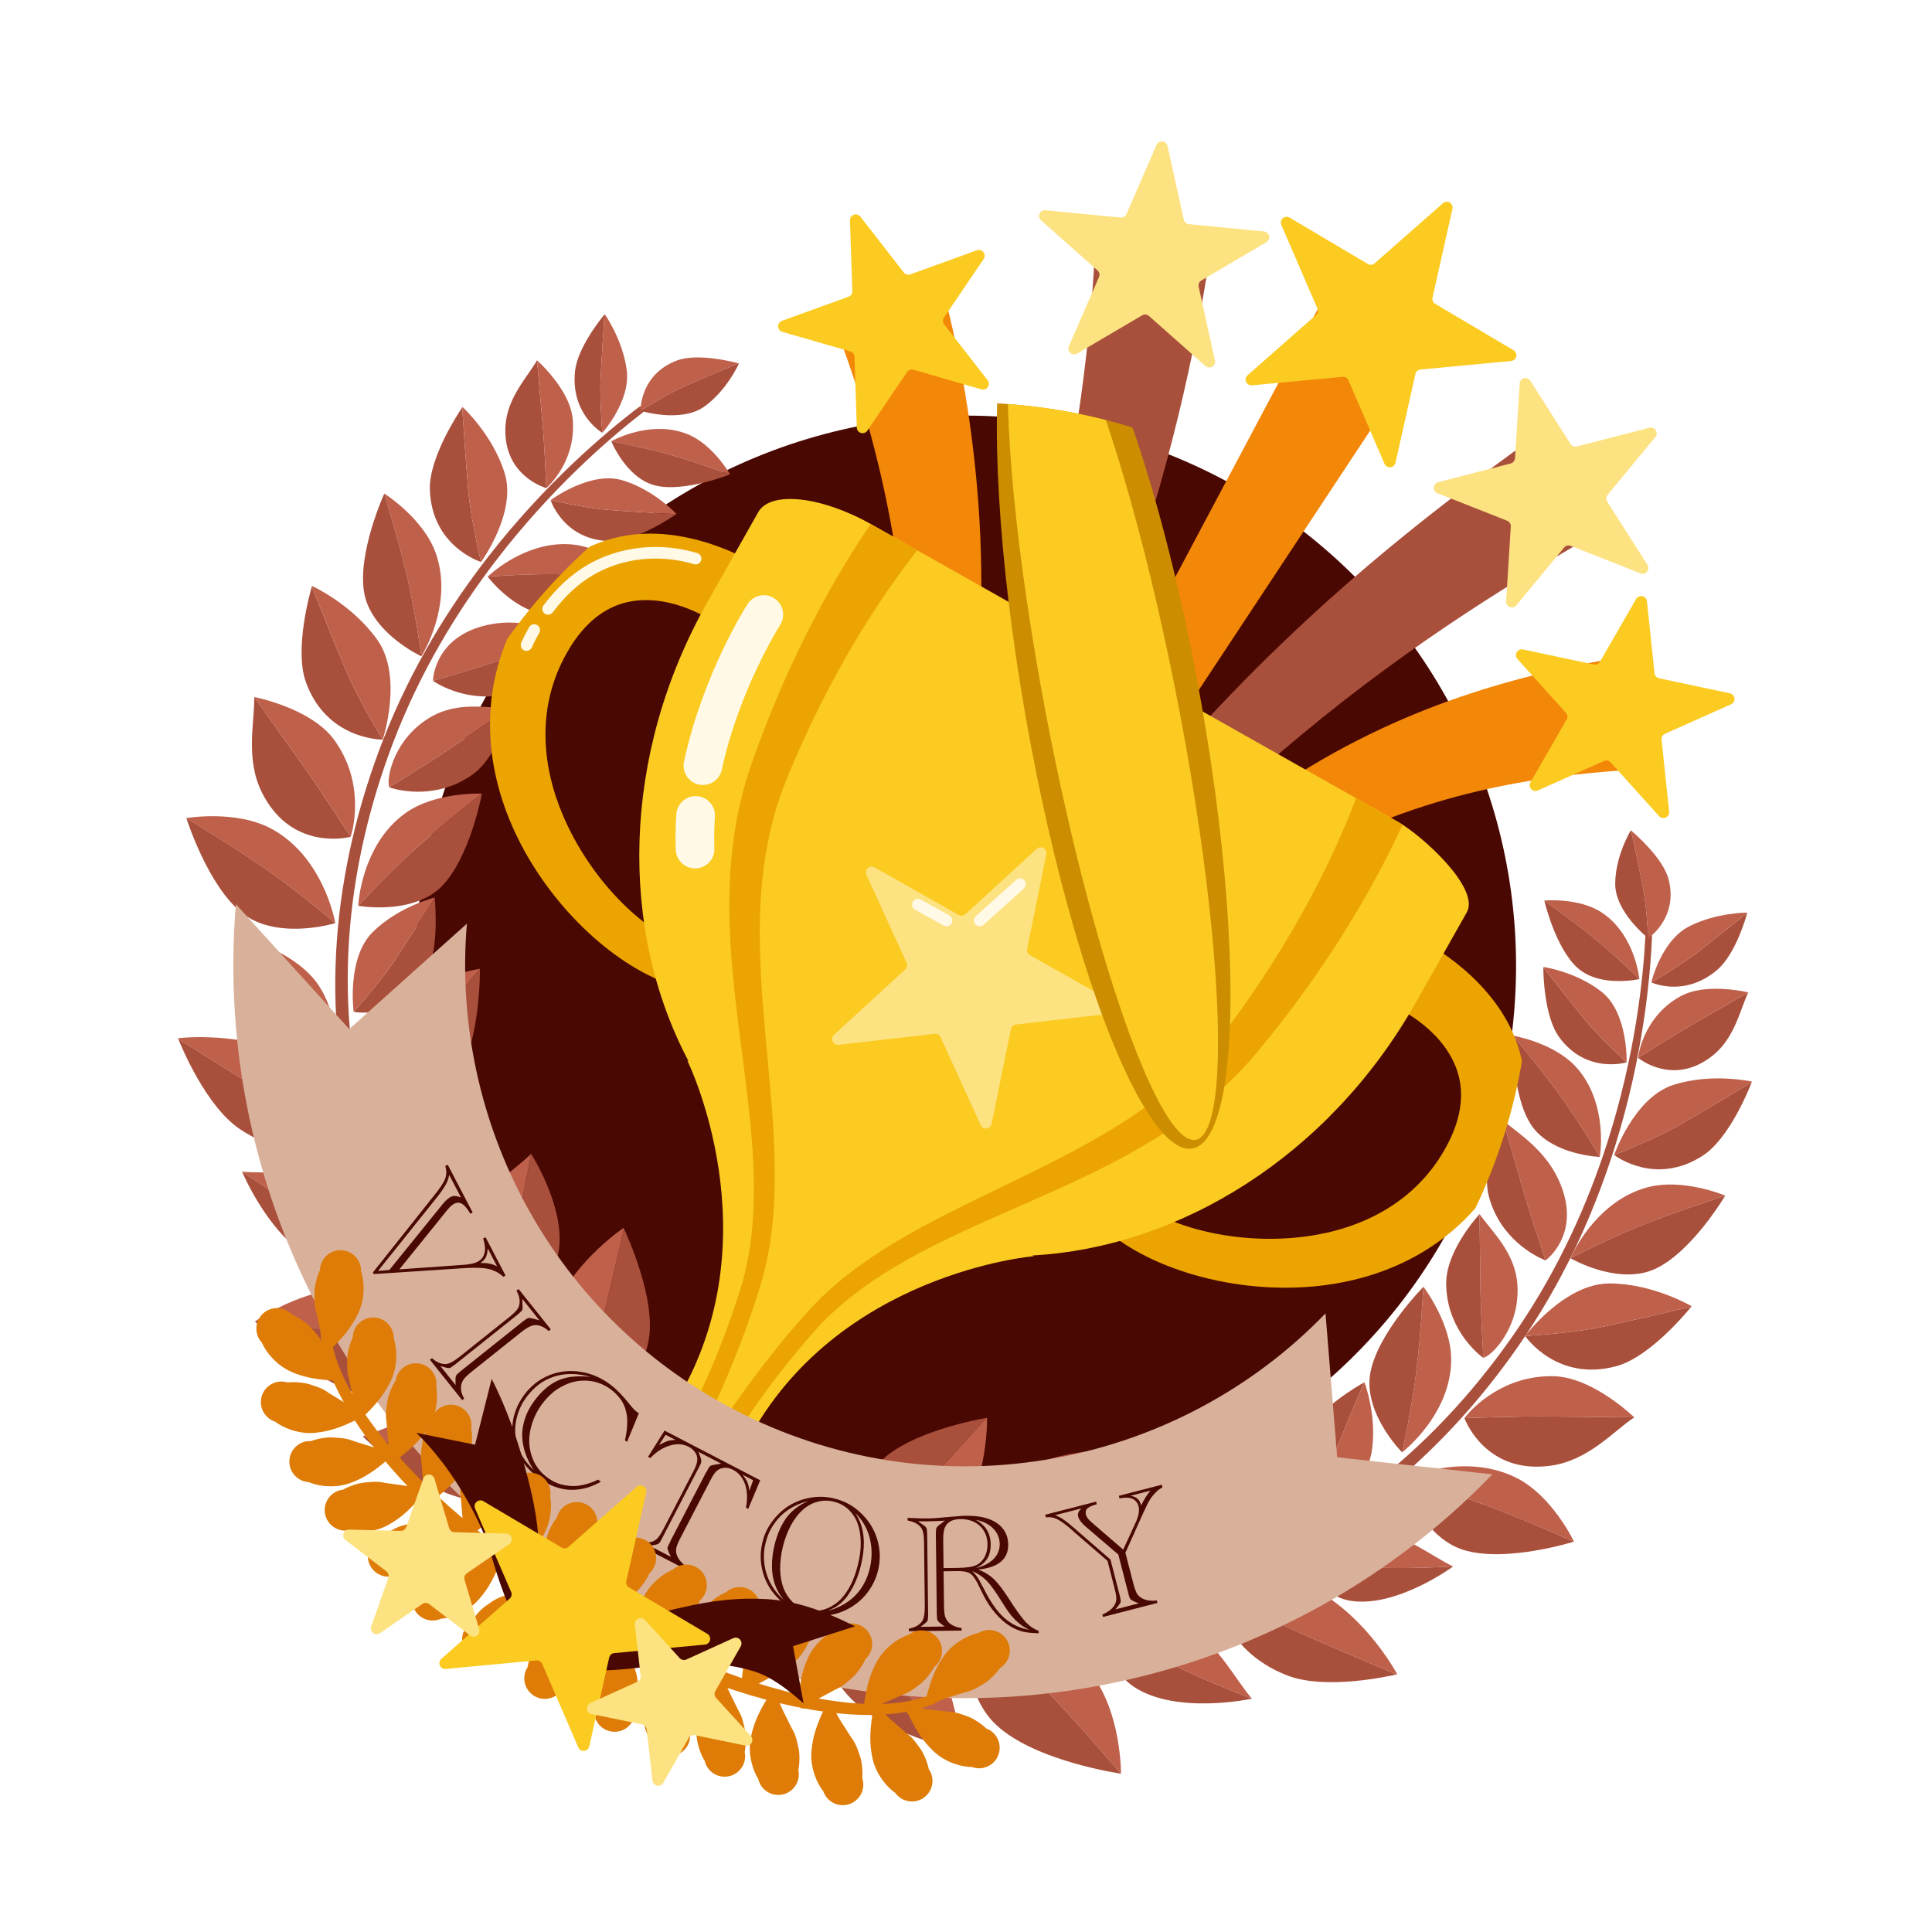 <?xml version="1.0" encoding="utf-8"?>
<!-- Generator: Adobe Illustrator 27.5.0, SVG Export Plug-In . SVG Version: 6.00 Build 0)  -->
<svg version="1.1" xmlns="http://www.w3.org/2000/svg" xmlns:xlink="http://www.w3.org/1999/xlink" x="0px" y="0px"
	 viewBox="0 0 2000 2000" style="enable-background:new 0 0 2000 2000;" xml:space="preserve">
<g id="BG" xmlns:serif="http://www.serif.com/">
	<rect style="fill-rule:evenodd;clip-rule:evenodd;fill:#FFFFFF;" width="2000" height="2000"/>
</g>
<g id="Circle">
	<g transform="matrix(1,0,0,1,-20.239,-1.469)">
		<circle style="fill-rule:evenodd;clip-rule:evenodd;fill:#4A0803;" cx="1020.071" cy="1001.301" r="569.596"/>
	</g>
</g>
<g id="Laurel">
	<g>
		<g transform="matrix(0.674,0.352,-0.352,0.674,71.098,-19.143)">
			<path style="fill-rule:evenodd;clip-rule:evenodd;fill:#A9503C;" d="M956.247,154.351
				c-24.724,52.572-64.552,150.272-87.212,274.012c-15.664,85.544-23.112,183.508-11.756,287.612
				c19.984,183.26,90.688,370.548,232.588,513.512c117.936,118.816,285.036,207.088,513.3,236.948
				c6.572,0.832,12.58-3.828,13.412-10.4c0.828-6.572-3.832-12.58-10.4-13.412c-222.948-27.184-386.8-111.688-502.868-226.6
				c-140.348-138.948-210.908-322.132-232.072-501.632c-12.104-102.664-5.568-199.424,9.156-284
				c21.38-122.788,60-219.932,84.04-272.232c1.052-2.26,0.068-4.948-2.188-6C959.987,151.111,957.299,152.091,956.247,154.351z"/>
			<g transform="matrix(1,0,0,1,-0.184,-2.307)">
				<g transform="matrix(1,0,0,1,-1.15,-1.49)">
					<path style="fill-rule:evenodd;clip-rule:evenodd;fill:#A9503C;" d="M1457.357,1158.853
						c8.632,6.556,84.032,65.288,100.296,119.504c28.496,95.004-42.42,148.116-45.084,150.064
						c-3.016-31.828-9.368-87.836-18.88-127.364C1484.241,1261.773,1467.353,1196.845,1457.357,1158.853z"/>
				</g>
				<path style="fill-rule:evenodd;clip-rule:evenodd;fill:#BF604B;" d="M1456.206,1157.362
					c9.996,37.992,26.884,102.92,36.336,142.204c9.508,39.528,15.86,95.54,18.876,127.368l-0.072,0.056
					c0,0-87.464-61.96-89.432-135.132c-1.924-71.476,33.504-135.124,33.504-135.124L1456.206,1157.362z"/>
			</g>
			<g>
				<g transform="matrix(-0.488,-0.228,-0.228,0.488,439.034,-36.572)">
					<path style="fill-rule:evenodd;clip-rule:evenodd;fill:#BF604B;" d="M-1085.081-352.9
						c8.632,6.556,84.032,65.288,100.296,119.504c28.496,95.004-42.42,148.116-45.084,150.064
						c-3.016-31.828-9.368-87.836-18.88-127.364C-1058.197-249.981-1075.085-314.909-1085.081-352.9z"/>
				</g>
				<g transform="matrix(-0.488,-0.228,-0.228,0.488,438.133,-36.108)">
					<path style="fill-rule:evenodd;clip-rule:evenodd;fill:#A9503C;" d="M-1086.23-354.39
						c9.996,37.992,26.884,102.92,36.336,142.204c9.508,39.528,15.86,95.54,18.876,127.368l-0.072,0.056
						c0,0-87.464-61.96-89.432-135.132c-1.924-71.476,33.504-135.124,33.504-135.124L-1086.23-354.39z"/>
				</g>
			</g>
			<g transform="matrix(0.997,-0.072,0.072,0.997,-11.012,12.008)">
				<g transform="matrix(-0.573,0.515,0.515,0.573,138.598,-242.632)">
					<path style="fill-rule:evenodd;clip-rule:evenodd;fill:#A9503C;" d="M-97.578,1048.317
						c8.632,6.556,84.032,65.288,100.296,119.504c28.496,95.004-42.42,148.116-45.084,150.064
						c-3.016-31.828-9.368-87.836-18.88-127.364C-70.694,1151.237-87.582,1086.309-97.578,1048.317z"/>
				</g>
				<g transform="matrix(-0.573,0.515,0.515,0.573,138.706,-241.186)">
					<path style="fill-rule:evenodd;clip-rule:evenodd;fill:#BF604B;" d="M-98.728,1046.828
						c9.996,37.992,26.884,102.92,36.336,142.204c9.508,39.528,15.86,95.54,18.876,127.368l-0.072,0.056
						c0,0-87.464-61.96-89.432-135.132c-1.924-71.476,33.504-135.124,33.504-135.124L-98.728,1046.828z"/>
				</g>
			</g>
			<g transform="matrix(1,0,0,1,1.501,2.485)">
				<g transform="matrix(-0.366,0.75,0.75,0.366,-28.264,-168.22)">
					<path style="fill-rule:evenodd;clip-rule:evenodd;fill:#A9503C;" d="M431.043,1145.678
						c8.632,6.556,84.032,65.288,100.296,119.504c28.496,95.004-42.42,148.116-45.084,150.064
						c-3.016-31.828-9.368-87.836-18.88-127.364C457.927,1248.598,441.039,1183.67,431.043,1145.678z"/>
				</g>
				<g transform="matrix(-0.366,0.75,0.75,0.366,-27.567,-166.812)">
					<path style="fill-rule:evenodd;clip-rule:evenodd;fill:#BF604B;" d="M429.892,1144.188
						c9.996,37.992,26.884,102.92,36.336,142.204c9.508,39.528,15.86,95.54,18.876,127.368l-0.072,0.056
						c0,0-87.464-61.96-89.432-135.132c-1.924-71.476,33.504-135.124,33.504-135.124L429.892,1144.188z"/>
				</g>
			</g>
			<g transform="matrix(0.992,-0.122,0.122,0.992,-32.065,27.562)">
				<g transform="matrix(0.619,0.308,-0.308,0.619,114.79,-40.397)">
					<path style="fill-rule:evenodd;clip-rule:evenodd;fill:#A9503C;" d="M1720.515,776.761
						c8.632,6.556,84.032,65.288,100.296,119.504c28.496,95.004-42.42,148.116-45.084,150.064
						c-3.016-31.828-9.368-87.836-18.88-127.364C1747.399,879.681,1730.511,814.753,1720.515,776.761z"/>
				</g>
				<g transform="matrix(0.619,0.308,-0.308,0.619,115.043,-39.12)">
					<path style="fill-rule:evenodd;clip-rule:evenodd;fill:#BF604B;" d="M1719.363,775.271
						c9.996,37.992,26.884,102.92,36.336,142.204c9.508,39.528,15.86,95.54,18.876,127.368l-0.072,0.056
						c0,0-87.464-61.96-89.432-135.132c-1.924-71.476,33.504-135.124,33.504-135.124L1719.363,775.271z"/>
				</g>
			</g>
			<g transform="matrix(1,0,0,1,-0.123,0.566)">
				<g transform="matrix(0.104,0.616,-0.616,0.104,391.968,-114.009)">
					<path style="fill-rule:evenodd;clip-rule:evenodd;fill:#A9503C;" d="M769.958-968.923
						c8.632,6.556,84.032,65.288,100.296,119.504c28.496,95.004-42.42,148.116-45.084,150.064
						c-3.016-31.828-9.368-87.836-18.88-127.364C796.843-866.003,779.954-930.931,769.958-968.923z"/>
				</g>
				<g transform="matrix(0.104,0.616,-0.616,0.104,391.17,-113.147)">
					<path style="fill-rule:evenodd;clip-rule:evenodd;fill:#BF604B;" d="M768.804-970.414
						c9.996,37.992,26.884,102.92,36.336,142.204c9.508,39.528,15.86,95.54,18.876,127.368l-0.072,0.056
						c0,0-87.464-61.96-89.432-135.132c-1.924-71.476,33.504-135.124,33.504-135.124L768.804-970.414z"/>
				</g>
			</g>
			<g transform="matrix(1,0,0,1,1.321,1.677)">
				<g transform="matrix(0.129,0.873,0.989,-0.146,-233.259,126.793)">
					<path style="fill-rule:evenodd;clip-rule:evenodd;fill:#A9503C;" d="M1379.451,862.094
						c8.632,6.556,84.032,65.288,100.296,119.504c28.496,95.004-42.42,148.116-45.084,150.064
						c-3.016-31.828-9.368-87.836-18.88-127.364C1406.335,965.014,1389.447,900.086,1379.451,862.094z"/>
				</g>
				<g transform="matrix(0.129,0.873,0.989,-0.146,-231.636,127.579)">
					<path style="fill-rule:evenodd;clip-rule:evenodd;fill:#BF604B;" d="M1378.301,860.606
						c9.996,37.992,26.884,102.92,36.336,142.204c9.508,39.528,15.86,95.54,18.876,127.368l-0.072,0.056
						c0,0-87.464-61.96-89.432-135.132c-1.924-71.476,33.504-135.124,33.504-135.124L1378.301,860.606z"/>
				</g>
			</g>
			<g transform="matrix(1,0,0,1,-0.539,1.932)">
				<g transform="matrix(-0.416,0.311,0.352,0.471,170.832,-194.541)">
					<path style="fill-rule:evenodd;clip-rule:evenodd;fill:#A9503C;" d="M-762.28,1048.477
						c8.632,6.556,84.032,65.288,100.296,119.504c28.496,95.004-42.42,148.116-45.084,150.064
						c-3.016-31.828-9.368-87.836-18.88-127.364C-735.396,1151.397-752.284,1086.469-762.28,1048.477z"/>
				</g>
				<g transform="matrix(-0.416,0.311,0.352,0.471,170.878,-193.482)">
					<path style="fill-rule:evenodd;clip-rule:evenodd;fill:#BF604B;" d="M-763.432,1046.986
						c9.996,37.992,26.884,102.92,36.336,142.204c9.508,39.528,15.86,95.54,18.876,127.368l-0.072,0.056
						c0,0-87.464-61.96-89.432-135.132c-1.924-71.476,33.504-135.124,33.504-135.124L-763.432,1046.986z"/>
				</g>
			</g>
			<g transform="matrix(1,0,0,1,-1.006,1.795)">
				<path style="fill-rule:evenodd;clip-rule:evenodd;fill:#BF604B;" d="M1272.425,1568.42
					c30.124-28.572,64.152-82.844,117.64-108.504c53.492-25.664,117.196-9.192,117.196-9.192s-25.356,40.8-87.888,69.612
					c-33.104,15.252-99.212,34.672-130.196,43.432L1272.425,1568.42z"/>
				<path style="fill-rule:evenodd;clip-rule:evenodd;fill:#A9503C;" d="M1507.261,1450.724c0,0,19.404,85.352-43.096,118.028
					c-73.28,38.312-191.74-0.332-191.74-0.332l16.752-4.652c30.984-8.76,97.092-28.18,130.196-43.432
					C1481.905,1491.524,1507.261,1450.724,1507.261,1450.724z"/>
			</g>
			<g transform="matrix(1,0,0,1,1.14,2.969)">
				<g transform="matrix(0.536,0.553,-0.553,0.536,246.044,-76.335)">
					<path style="fill-rule:evenodd;clip-rule:evenodd;fill:#BF604B;" d="M1536.464,493.562
						c30.124-28.572,64.152-82.844,117.64-108.504c53.492-25.664,117.196-9.192,117.196-9.192s-25.356,40.8-87.888,69.612
						c-33.104,15.252-99.212,34.672-130.196,43.432L1536.464,493.562z"/>
				</g>
				<g transform="matrix(0.536,0.553,-0.553,0.536,246.044,-76.335)">
					<path style="fill-rule:evenodd;clip-rule:evenodd;fill:#A9503C;" d="M1771.3,375.866c0,0,19.404,85.352-43.096,118.028
						c-73.28,38.312-191.74-0.332-191.74-0.332l16.752-4.652c30.984-8.76,97.092-28.18,130.196-43.432
						C1745.944,416.666,1771.3,375.866,1771.3,375.866z"/>
				</g>
			</g>
			<g transform="matrix(1,0,0,1,0.412,1.677)">
				<g transform="matrix(0.781,0.312,-0.312,0.781,115.916,-47.208)">
					<path style="fill-rule:evenodd;clip-rule:evenodd;fill:#BF604B;" d="M1536.154,1143.614
						c30.124-28.572,64.152-82.844,117.64-108.504c53.492-25.664,117.196-9.192,117.196-9.192s-25.356,40.8-87.888,69.612
						c-33.104,15.252-99.212,34.672-130.196,43.432L1536.154,1143.614z"/>
				</g>
				<g transform="matrix(0.781,0.312,-0.312,0.781,115.916,-47.208)">
					<path style="fill-rule:evenodd;clip-rule:evenodd;fill:#A9503C;" d="M1770.99,1025.918c0,0,19.404,85.352-43.096,118.028
						c-73.28,38.312-191.74-0.332-191.74-0.332l16.752-4.652c30.984-8.76,97.092-28.18,130.196-43.432
						C1745.634,1066.718,1770.99,1025.918,1770.99,1025.918z"/>
				</g>
			</g>
			<g transform="matrix(1,0,0,1,1.317,-0.604)">
				<g transform="matrix(0.32,0.643,0.643,-0.32,-127.96,292.125)">
					<path style="fill-rule:evenodd;clip-rule:evenodd;fill:#BF604B;" d="M1803.641,1131.927
						c30.124-28.572,64.152-82.844,117.64-108.504c53.492-25.664,117.196-9.192,117.196-9.192s-25.356,40.8-87.888,69.612
						c-33.104,15.252-99.212,34.672-130.196,43.432L1803.641,1131.927z"/>
				</g>
				<g transform="matrix(0.32,0.643,0.643,-0.32,-127.96,292.125)">
					<path style="fill-rule:evenodd;clip-rule:evenodd;fill:#A9503C;" d="M2038.477,1014.231c0,0,19.404,85.352-43.096,118.028
						c-73.28,38.312-191.74-0.332-191.74-0.332l16.752-4.652c30.984-8.76,97.092-28.18,130.196-43.432
						C2013.121,1055.031,2038.477,1014.231,2038.477,1014.231z"/>
				</g>
			</g>
			<g transform="matrix(0.988,-0.151,0.151,0.988,-51,46.983)">
				<path style="fill-rule:evenodd;clip-rule:evenodd;fill:#BF604B;" d="M1198.993,1526.495
					c-17.348-5.16-86.7-31.424-85.872-121.472c0.54-58.348,40.132-102.252,57.308-136.828l18.848,134.904
					c5.288,37.6,13.612,124.44,13.612,124.44L1198.993,1526.495z"/>
				<path style="fill-rule:evenodd;clip-rule:evenodd;fill:#A9503C;" d="M1181.425,1277.747
					c19.968,18.308,60.76,60.48,67.62,104.932c11.88,76.964-32.368,130.148-43.616,142.244l-2.54,2.616
					c0,0-8.324-86.84-13.612-124.44c-5.288-37.596-18.848-134.904-18.848-134.904L1181.425,1277.747z"/>
			</g>
			<g transform="matrix(0.989,-0.147,0.147,0.989,-25.154,31.88)">
				<g transform="matrix(0.38,0.66,-0.66,0.38,316.485,-139.575)">
					<path style="fill-rule:evenodd;clip-rule:evenodd;fill:#BF604B;" d="M1285.551-6.563c-17.348-5.16-76.884-30.66-76.052-120.708
						c0.536-58.352,30.312-103.016,47.488-137.592l18.848,134.904c5.288,37.6,13.612,124.44,13.612,124.44L1285.551-6.563z"/>
				</g>
				<g transform="matrix(0.38,0.66,-0.66,0.38,316.485,-139.575)">
					<path style="fill-rule:evenodd;clip-rule:evenodd;fill:#A9503C;" d="M1267.983-255.311
						c19.968,18.308,60.76,60.48,67.62,104.932c11.88,76.964-32.368,130.148-43.616,142.244l-2.54,2.616
						c0,0-8.324-86.84-13.612-124.44c-5.288-37.596-18.848-134.904-18.848-134.904L1267.983-255.311z"/>
				</g>
			</g>
			<g transform="matrix(1,0,0,1,-0.296,1.875)">
				<g transform="matrix(0.507,-0.725,0.725,0.507,-262.211,267.175)">
					<path style="fill-rule:evenodd;clip-rule:evenodd;fill:#A9503C;" d="M193.52,1435.824c-17.348-5.16-86.7-31.424-85.872-121.472
						c0.54-58.348,40.132-102.252,57.308-136.828l18.848,134.904c5.288,37.6,13.612,124.44,13.612,124.44L193.52,1435.824z"/>
				</g>
				<g transform="matrix(0.507,-0.725,0.725,0.507,-262.211,267.175)">
					<path style="fill-rule:evenodd;clip-rule:evenodd;fill:#BF604B;" d="M175.952,1187.076
						c19.968,18.308,60.76,60.48,67.62,104.932c11.88,76.964-32.368,130.148-43.616,142.244l-2.54,2.616
						c0,0-8.324-86.84-13.612-124.44c-5.288-37.596-18.848-134.904-18.848-134.904L175.952,1187.076z"/>
				</g>
			</g>
			<g transform="matrix(1,0,0,1,1.151,2.754)">
				<g transform="matrix(0.607,-0.278,0.278,0.607,-112.152,-35.919)">
					<path style="fill-rule:evenodd;clip-rule:evenodd;fill:#A9503C;" d="M1152.805,1094.559
						c-17.348-5.16-86.7-31.424-85.872-121.472c0.54-58.348,40.132-102.252,57.308-136.828l18.848,134.904
						c5.288,37.6,13.612,124.44,13.612,124.44L1152.805,1094.559z"/>
				</g>
				<g transform="matrix(0.607,-0.278,0.278,0.607,-112.152,-35.919)">
					<path style="fill-rule:evenodd;clip-rule:evenodd;fill:#BF604B;" d="M1135.237,845.811
						c19.968,18.308,60.76,60.48,67.62,104.932c11.88,76.964-32.368,130.148-43.616,142.244l-2.54,2.616
						c0,0-8.324-86.84-13.612-124.44c-5.288-37.596-18.848-134.904-18.848-134.904L1135.237,845.811z"/>
				</g>
			</g>
			<g transform="matrix(1,0,0,1,0.559,2.142)">
				<g transform="matrix(0.605,0.443,-0.443,0.605,172.338,-124.062)">
					<path style="fill-rule:evenodd;clip-rule:evenodd;fill:#BF604B;" d="M1475.814,390.444
						c-17.348-5.16-71.372-47.212-77.328-121.844c-4.644-58.168,31.588-101.88,48.764-136.456l18.848,134.904
						c5.288,37.6,13.612,124.44,13.612,124.44L1475.814,390.444z"/>
				</g>
				<g transform="matrix(0.605,0.443,-0.443,0.605,172.338,-124.062)">
					<path style="fill-rule:evenodd;clip-rule:evenodd;fill:#A9503C;" d="M1458.246,141.696
						c19.968,18.308,60.76,60.48,67.62,104.932c11.88,76.964-32.368,130.148-43.616,142.244l-2.54,2.616
						c0,0-8.324-86.84-13.612-124.44c-5.288-37.596-18.848-134.904-18.848-134.904L1458.246,141.696z"/>
				</g>
			</g>
			<g transform="matrix(1,0,0,1,-1.974,1.63)">
				<path style="fill-rule:evenodd;clip-rule:evenodd;fill:#BF604B;" d="M1071.272,1497.884c0,0,38.172-74.476,99.204-101.872
					c78.216-35.104,161.596-1.372,181.22,7.608l4.304,2.06c0,0-58.572,12.948-121.384,32.232
					c-31.404,9.64-72.24,24.632-105.224,37.216L1071.272,1497.884z"/>
				<path style="fill-rule:evenodd;clip-rule:evenodd;fill:#A9503C;" d="M1349.672,1420.457c-12.708,26.96-44.692,82.7-97.24,97.256
					c-70.068,19.408-181.16-19.828-181.16-19.828l58.12-22.756c32.984-12.584,73.82-27.576,105.224-37.216
					c62.812-19.284,121.384-32.232,121.384-32.232L1349.672,1420.457z"/>
			</g>
			<g transform="matrix(1,0,0,1,0.503,0.547)">
				<g transform="matrix(-0.486,0.28,0.28,0.486,210.112,-172.558)">
					<path style="fill-rule:evenodd;clip-rule:evenodd;fill:#BF604B;" d="M-1075.914,1339.992c0,0,38.172-74.476,99.204-101.872
						c78.216-35.104,161.596-1.372,181.22,7.608l4.304,2.06c0,0-58.572,12.948-121.384,32.232
						c-31.404,9.64-72.24,24.632-105.224,37.216L-1075.914,1339.992z"/>
				</g>
				<g transform="matrix(-0.486,0.28,0.28,0.486,210.112,-172.558)">
					<path style="fill-rule:evenodd;clip-rule:evenodd;fill:#A9503C;" d="M-797.514,1262.564
						c-12.708,26.96-44.692,82.7-97.24,97.256c-70.068,19.408-181.16-19.828-181.16-19.828l58.12-22.756
						c32.984-12.584,73.82-27.576,105.224-37.216c62.812-19.284,121.384-32.232,121.384-32.232L-797.514,1262.564z"/>
				</g>
			</g>
			<g transform="matrix(1,0,0,1,0.331,1.866)">
				<g transform="matrix(0.748,0.358,-0.358,0.748,103.263,-112.19)">
					<path style="fill-rule:evenodd;clip-rule:evenodd;fill:#BF604B;" d="M1159.653,842.954c0,0,38.172-74.476,99.204-101.872
						c78.216-35.104,161.596-1.372,181.22,7.608l4.304,2.06c0,0-58.572,12.948-121.384,32.232
						c-31.404,9.64-72.24,24.632-105.224,37.216L1159.653,842.954z"/>
				</g>
				<g transform="matrix(0.748,0.358,-0.358,0.748,103.263,-112.19)">
					<path style="fill-rule:evenodd;clip-rule:evenodd;fill:#A9503C;" d="M1438.053,765.526c-12.708,26.96-44.692,82.7-97.24,97.256
						c-70.068,19.408-181.16-19.828-181.16-19.828l58.12-22.756c32.984-12.584,73.82-27.576,105.224-37.216
						c62.812-19.284,121.384-32.232,121.384-32.232L1438.053,765.526z"/>
				</g>
			</g>
			<g>
				<g transform="matrix(-0.481,0.478,0.478,0.481,114.005,-166.618)">
					<path style="fill-rule:evenodd;clip-rule:evenodd;fill:#BF604B;" d="M-441.371,1538.606c0,0,38.172-74.476,99.204-101.872
						c78.216-35.104,161.596-1.372,181.22,7.608l4.304,2.06c0,0-58.572,12.948-121.384,32.232
						c-31.404,9.64-72.24,24.632-105.224,37.216L-441.371,1538.606z"/>
				</g>
				<g transform="matrix(-0.481,0.478,0.478,0.481,114.005,-166.618)">
					<path style="fill-rule:evenodd;clip-rule:evenodd;fill:#A9503C;" d="M-162.971,1461.179
						c-12.708,26.96-44.692,82.7-97.24,97.256c-70.068,19.408-181.16-19.828-181.16-19.828l58.12-22.756
						c32.984-12.584,73.82-27.576,105.224-37.216c62.812-19.284,121.384-32.232,121.384-32.232L-162.971,1461.179z"/>
				</g>
			</g>
			<g transform="matrix(1,0,0,1,2.026,0)">
				<g transform="matrix(-0.03,0.759,0.759,0.03,-116.887,52.491)">
					<path style="fill-rule:evenodd;clip-rule:evenodd;fill:#BF604B;" d="M819.136,1515.032c0,0,38.172-74.476,99.204-101.872
						c78.216-35.104,161.596-1.372,181.22,7.608l4.304,2.06c0,0-58.572,12.948-121.384,32.232
						c-31.404,9.64-72.24,24.632-105.224,37.216L819.136,1515.032z"/>
				</g>
				<g transform="matrix(-0.03,0.759,0.759,0.03,-116.887,52.491)">
					<path style="fill-rule:evenodd;clip-rule:evenodd;fill:#A9503C;" d="M1097.536,1437.604
						c-12.708,26.96-44.692,82.7-97.24,97.256c-70.068,19.408-181.16-19.828-181.16-19.828l58.12-22.756
						c32.984-12.584,73.82-27.576,105.224-37.216c62.812-19.284,121.384-32.232,121.384-32.232L1097.536,1437.604z"/>
				</g>
			</g>
			<g transform="matrix(1,0,0,1,-0.053,2.13)">
				<g transform="matrix(0.29,0.702,-0.702,0.29,356.774,-122.109)">
					<path style="fill-rule:evenodd;clip-rule:evenodd;fill:#BF604B;" d="M830.201-151.175c0,0,38.172-74.476,99.204-101.872
						c78.216-35.104,161.596-1.372,181.22,7.608l4.304,2.06c0,0-58.572,12.948-121.384,32.232
						c-31.404,9.64-72.24,24.632-105.224,37.216L830.201-151.175z"/>
				</g>
				<g transform="matrix(0.29,0.702,-0.702,0.29,356.774,-122.109)">
					<path style="fill-rule:evenodd;clip-rule:evenodd;fill:#A9503C;" d="M1108.601-228.603c-12.708,26.96-44.692,82.7-97.24,97.256
						c-70.068,19.408-181.16-19.828-181.16-19.828l58.12-22.756c32.984-12.584,73.82-27.576,105.224-37.216
						c62.812-19.284,121.384-32.232,121.384-32.232L1108.601-228.603z"/>
				</g>
			</g>
			<g transform="matrix(1,0,0,1,1.395,-0.604)">
				<g transform="matrix(0.132,0.839,0.839,-0.132,-158.063,157.364)">
					<path style="fill-rule:evenodd;clip-rule:evenodd;fill:#BF604B;" d="M1135.266,1341.25c0,0,38.172-74.476,99.204-101.872
						c78.216-35.104,161.596-1.372,181.22,7.608l4.304,2.06c0,0-58.572,12.948-121.384,32.232
						c-31.404,9.64-72.24,24.632-105.224,37.216L1135.266,1341.25z"/>
				</g>
				<g transform="matrix(0.132,0.839,0.839,-0.132,-158.063,157.364)">
					<path style="fill-rule:evenodd;clip-rule:evenodd;fill:#A9503C;" d="M1413.665,1263.822
						c-12.708,26.96-44.692,82.7-97.24,97.256c-70.068,19.408-181.16-19.828-181.16-19.828l58.12-22.756
						c32.984-12.584,73.82-27.576,105.224-37.216c62.812-19.284,121.384-32.232,121.384-32.232L1413.665,1263.822z"/>
				</g>
			</g>
		</g>
		<g transform="matrix(-0.674,-0.352,-0.352,0.674,583.891,248.677)">
			<path style="fill-rule:evenodd;clip-rule:evenodd;fill:#A9503C;" d="M-1743.441,158.16c-24.04,52.3-62.66,149.444-84.04,272.232
				c-14.724,84.576-21.26,181.336-9.156,284c21.164,179.5,91.724,362.684,232.072,501.632
				c116.068,114.912,279.92,199.416,502.868,226.6c6.568,0.832,11.228,6.84,10.4,13.412c-0.832,6.572-6.84,11.232-13.412,10.4
				c-228.264-29.86-395.364-118.132-513.3-236.948c-141.9-142.964-212.604-330.252-232.588-513.512
				c-11.356-104.104-3.908-202.068,11.756-287.612c22.66-123.74,62.488-221.44,87.212-274.012c1.052-2.26,3.74-3.24,6-2.192
				C-1743.373,153.212-1742.389,155.9-1743.441,158.16z"/>
			<g transform="matrix(1,0,0,1,-0.184,-2.307)">
				<g transform="matrix(1,0,0,1,-1.15,-1.49)">
					<path style="fill-rule:evenodd;clip-rule:evenodd;fill:#A9503C;" d="M-1250.518,1158.854
						c8.632,6.556,84.032,65.288,100.296,119.504c28.496,95.004-42.42,148.116-45.084,150.064
						c-3.016-31.828-9.368-87.836-18.88-127.364C-1223.634,1261.774-1240.522,1196.846-1250.518,1158.854z"/>
				</g>
				<path style="fill-rule:evenodd;clip-rule:evenodd;fill:#BF604B;" d="M-1251.669,1157.363
					c9.996,37.992,26.884,102.92,36.336,142.204c9.508,39.528,15.86,95.54,18.876,127.368l-0.072,0.056
					c0,0-87.464-61.96-89.432-135.132c-1.924-71.476,33.504-135.124,33.504-135.124L-1251.669,1157.363z"/>
			</g>
			<g>
				<g transform="matrix(-0.488,-0.228,-0.228,0.488,439.034,-36.572)">
					<path style="fill-rule:evenodd;clip-rule:evenodd;fill:#BF604B;" d="M3470.088,1778.057
						c8.632,6.556,84.032,65.288,100.296,119.504c28.496,95.004-42.42,148.116-45.084,150.064
						c-3.016-31.828-9.368-87.836-18.88-127.364C3496.972,1880.977,3480.084,1816.05,3470.088,1778.057z"/>
				</g>
				<g transform="matrix(-0.488,-0.228,-0.228,0.488,438.133,-36.108)">
					<path style="fill-rule:evenodd;clip-rule:evenodd;fill:#A9503C;" d="M3468.939,1776.568
						c9.996,37.992,26.884,102.92,36.336,142.204c9.508,39.528,15.86,95.54,18.876,127.368l-0.072,0.056
						c0,0-87.464-61.96-89.432-135.132c-1.924-71.476,33.504-135.124,33.504-135.124L3468.939,1776.568z"/>
				</g>
			</g>
			<g transform="matrix(0.997,-0.072,0.072,0.997,-11.012,12.008)">
				<g transform="matrix(-0.573,0.515,0.515,0.573,138.598,-242.632)">
					<path style="fill-rule:evenodd;clip-rule:evenodd;fill:#A9503C;" d="M2342.237-1482.474
						c8.632,6.556,84.032,65.288,100.296,119.504c28.496,95.004-42.42,148.116-45.084,150.064
						c-3.016-31.828-9.368-87.836-18.88-127.364C2369.121-1379.554,2352.233-1444.482,2342.237-1482.474z"/>
				</g>
				<g transform="matrix(-0.573,0.515,0.515,0.573,138.706,-241.186)">
					<path style="fill-rule:evenodd;clip-rule:evenodd;fill:#BF604B;" d="M2341.087-1483.963
						c9.996,37.992,26.884,102.92,36.336,142.204c9.508,39.528,15.86,95.54,18.876,127.368l-0.072,0.056
						c0,0-87.464-61.96-89.432-135.132c-1.924-71.476,33.504-135.124,33.504-135.124L2341.087-1483.963z"/>
				</g>
			</g>
			<g transform="matrix(1,0,0,1,1.501,2.485)">
				<g transform="matrix(-0.366,0.75,0.75,0.366,-28.264,-168.22)">
					<path style="fill-rule:evenodd;clip-rule:evenodd;fill:#A9503C;" d="M1853.397-1769.734
						c8.632,6.556,84.032,65.288,100.296,119.504c28.496,95.004-42.42,148.116-45.084,150.064
						c-3.016-31.828-9.368-87.836-18.88-127.364C1880.281-1666.814,1863.393-1731.742,1853.397-1769.734z"/>
				</g>
				<g transform="matrix(-0.366,0.75,0.75,0.366,-27.567,-166.812)">
					<path style="fill-rule:evenodd;clip-rule:evenodd;fill:#BF604B;" d="M1852.246-1771.224
						c9.996,37.992,26.884,102.92,36.336,142.204c9.508,39.528,15.86,95.54,18.876,127.368l-0.072,0.056
						c0,0-87.464-61.96-89.432-135.132c-1.924-71.476,33.504-135.124,33.504-135.124L1852.246-1771.224z"/>
				</g>
			</g>
			<g transform="matrix(0.992,-0.122,0.122,0.992,-32.065,27.562)">
				<g transform="matrix(0.619,0.308,-0.308,0.619,114.79,-40.397)">
					<path style="fill-rule:evenodd;clip-rule:evenodd;fill:#A9503C;" d="M-1970.665,2078.004
						c8.632,6.556,84.032,65.288,100.296,119.504c28.496,95.004-42.42,148.116-45.084,150.064
						c-3.016-31.828-9.368-87.836-18.88-127.364C-1943.781,2180.924-1960.669,2115.996-1970.665,2078.004z"/>
				</g>
				<g transform="matrix(0.619,0.308,-0.308,0.619,115.043,-39.12)">
					<path style="fill-rule:evenodd;clip-rule:evenodd;fill:#BF604B;" d="M-1971.817,2076.514
						c9.996,37.992,26.884,102.92,36.336,142.204c9.508,39.528,15.86,95.54,18.876,127.368l-0.072,0.056
						c0,0-87.464-61.96-89.432-135.132c-1.924-71.476,33.504-135.124,33.504-135.124L-1971.817,2076.514z"/>
				</g>
			</g>
			<g transform="matrix(1,0,0,1,-0.123,0.566)">
				<g transform="matrix(0.104,0.616,-0.616,0.104,391.968,-114.009)">
					<path style="fill-rule:evenodd;clip-rule:evenodd;fill:#A9503C;" d="M48.575,3306.717
						c8.632,6.556,84.032,65.288,100.296,119.504c28.496,95.004-42.42,148.116-45.084,150.064
						c-3.016-31.828-9.368-87.836-18.88-127.364C75.459,3409.637,58.571,3344.709,48.575,3306.717z"/>
				</g>
				<g transform="matrix(0.104,0.616,-0.616,0.104,391.17,-113.147)">
					<path style="fill-rule:evenodd;clip-rule:evenodd;fill:#BF604B;" d="M47.42,3305.226
						c9.996,37.992,26.884,102.92,36.336,142.204c9.508,39.528,15.86,95.54,18.876,127.368l-0.072,0.056
						c0,0-87.464-61.96-89.432-135.132c-1.924-71.476,33.504-135.124,33.504-135.124L47.42,3305.226z"/>
				</g>
			</g>
			<g transform="matrix(1,0,0,1,1.321,1.677)">
				<g transform="matrix(0.129,0.873,0.989,-0.146,-233.259,126.793)">
					<path style="fill-rule:evenodd;clip-rule:evenodd;fill:#A9503C;" d="M930.521-1816.627
						c8.632,6.556,84.032,65.288,100.296,119.504c28.496,95.004-42.42,148.116-45.084,150.064
						c-3.016-31.828-9.368-87.836-18.88-127.364C957.405-1713.707,940.517-1778.635,930.521-1816.627z"/>
				</g>
				<g transform="matrix(0.129,0.873,0.989,-0.146,-231.636,127.579)">
					<path style="fill-rule:evenodd;clip-rule:evenodd;fill:#BF604B;" d="M929.371-1818.115
						c9.996,37.992,26.884,102.92,36.336,142.204c9.508,39.528,15.86,95.54,18.876,127.368l-0.072,0.056
						c0,0-87.464-61.96-89.432-135.132c-1.924-71.476,33.504-135.124,33.504-135.124L929.371-1818.115z"/>
				</g>
			</g>
			<g transform="matrix(1,0,0,1,-0.539,1.932)">
				<g transform="matrix(-0.416,0.311,0.352,0.471,170.832,-194.541)">
					<path style="fill-rule:evenodd;clip-rule:evenodd;fill:#A9503C;" d="M3416.789-1706.504
						c8.632,6.556,84.032,65.288,100.296,119.504c28.496,95.004-42.42,148.116-45.084,150.064
						c-3.016-31.828-9.368-87.836-18.88-127.364C3443.673-1603.584,3426.785-1668.512,3416.789-1706.504z"/>
				</g>
				<g transform="matrix(-0.416,0.311,0.352,0.471,170.878,-193.482)">
					<path style="fill-rule:evenodd;clip-rule:evenodd;fill:#BF604B;" d="M3415.637-1707.996
						c9.996,37.992,26.884,102.92,36.336,142.204c9.508,39.528,15.86,95.54,18.876,127.368l-0.072,0.056
						c0,0-87.464-61.96-89.432-135.132c-1.924-71.476,33.504-135.124,33.504-135.124L3415.637-1707.996z"/>
				</g>
			</g>
			<g transform="matrix(1,0,0,1,-1.006,1.795)">
				<path style="fill-rule:evenodd;clip-rule:evenodd;fill:#BF604B;" d="M-1435.45,1568.42
					c30.124-28.572,64.152-82.844,117.64-108.504c53.492-25.664,117.196-9.192,117.196-9.192s-25.356,40.8-87.888,69.612
					c-33.104,15.252-99.212,34.672-130.196,43.432L-1435.45,1568.42z"/>
				<path style="fill-rule:evenodd;clip-rule:evenodd;fill:#A9503C;" d="M-1200.614,1450.724c0,0,19.404,85.352-43.096,118.028
					c-73.28,38.312-191.74-0.332-191.74-0.332l16.752-4.652c30.984-8.76,97.092-28.18,130.196-43.432
					C-1225.97,1491.524-1200.614,1450.724-1200.614,1450.724z"/>
			</g>
			<g transform="matrix(1,0,0,1,1.14,2.969)">
				<g transform="matrix(0.536,0.553,-0.553,0.536,246.044,-76.335)">
					<path style="fill-rule:evenodd;clip-rule:evenodd;fill:#BF604B;" d="M-910.181,3016.438
						c30.124-28.572,64.152-82.844,117.64-108.504c53.492-25.664,117.196-9.192,117.196-9.192s-25.356,40.8-87.888,69.612
						c-33.104,15.252-99.212,34.672-130.196,43.432L-910.181,3016.438z"/>
				</g>
				<g transform="matrix(0.536,0.553,-0.553,0.536,246.044,-76.335)">
					<path style="fill-rule:evenodd;clip-rule:evenodd;fill:#A9503C;" d="M-675.345,2898.742c0,0,19.404,85.352-43.096,118.028
						c-73.28,38.312-191.74-0.332-191.74-0.332l16.752-4.652c30.984-8.76,97.092-28.18,130.196-43.432
						C-700.701,2939.542-675.345,2898.742-675.345,2898.742z"/>
				</g>
			</g>
			<g transform="matrix(1,0,0,1,0.412,1.677)">
				<g transform="matrix(0.781,0.312,-0.312,0.781,115.916,-47.208)">
					<path style="fill-rule:evenodd;clip-rule:evenodd;fill:#BF604B;" d="M-1454.759,2337.919
						c30.124-28.572,64.152-82.844,117.64-108.504c53.492-25.664,117.196-9.192,117.196-9.192s-25.356,40.8-87.888,69.612
						c-33.104,15.252-99.212,34.672-130.196,43.432L-1454.759,2337.919z"/>
				</g>
				<g transform="matrix(0.781,0.312,-0.312,0.781,115.916,-47.208)">
					<path style="fill-rule:evenodd;clip-rule:evenodd;fill:#A9503C;" d="M-1219.923,2220.223c0,0,19.404,85.352-43.096,118.028
						c-73.28,38.312-191.74-0.332-191.74-0.332l16.752-4.652c30.984-8.76,97.092-28.18,130.196-43.432
						C-1245.279,2261.023-1219.923,2220.223-1219.923,2220.223z"/>
				</g>
			</g>
			<g transform="matrix(1,0,0,1,1.317,-0.604)">
				<g transform="matrix(0.32,0.643,0.643,-0.32,-127.96,292.125)">
					<path style="fill-rule:evenodd;clip-rule:evenodd;fill:#BF604B;" d="M124.894-2243.271
						c30.124-28.572,64.152-82.844,117.64-108.504c53.492-25.664,117.196-9.192,117.196-9.192s-25.356,40.8-87.888,69.612
						c-33.104,15.252-99.212,34.672-130.196,43.432L124.894-2243.271z"/>
				</g>
				<g transform="matrix(0.32,0.643,0.643,-0.32,-127.96,292.125)">
					<path style="fill-rule:evenodd;clip-rule:evenodd;fill:#A9503C;" d="M359.73-2360.967c0,0,19.404,85.352-43.096,118.028
						c-73.28,38.312-191.74-0.332-191.74-0.332l16.752-4.652c30.984-8.76,97.092-28.18,130.196-43.432
						C334.373-2320.167,359.73-2360.967,359.73-2360.967z"/>
				</g>
			</g>
			<g transform="matrix(0.988,-0.151,0.151,0.988,-51,46.983)">
				<path style="fill-rule:evenodd;clip-rule:evenodd;fill:#BF604B;" d="M-1477.647,1116.39
					c-17.348-5.16-86.7-31.424-85.872-121.472c0.54-58.348,40.132-102.252,57.308-136.828l18.848,134.904
					c5.288,37.6,13.612,124.44,13.612,124.44L-1477.647,1116.39z"/>
				<path style="fill-rule:evenodd;clip-rule:evenodd;fill:#A9503C;" d="M-1495.215,867.642
					c19.968,18.308,60.76,60.48,67.62,104.932c11.88,76.964-32.368,130.148-43.616,142.244l-2.54,2.616
					c0,0-8.324-86.84-13.612-124.44c-5.288-37.596-18.848-134.904-18.848-134.904L-1495.215,867.642z"/>
			</g>
			<g transform="matrix(0.989,-0.147,0.147,0.989,-25.154,31.88)">
				<g transform="matrix(0.38,0.66,-0.66,0.38,316.485,-139.575)">
					<path style="fill-rule:evenodd;clip-rule:evenodd;fill:#BF604B;" d="M-924.419,2779.228
						c-17.348-5.16-76.884-30.66-76.052-120.708c0.536-58.352,30.312-103.016,47.488-137.592l18.848,134.904
						c5.288,37.6,13.612,124.44,13.612,124.44L-924.419,2779.228z"/>
				</g>
				<g transform="matrix(0.38,0.66,-0.66,0.38,316.485,-139.575)">
					<path style="fill-rule:evenodd;clip-rule:evenodd;fill:#A9503C;" d="M-941.987,2530.479
						c19.968,18.308,60.76,60.48,67.62,104.932c11.88,76.964-32.368,130.148-43.616,142.244l-2.54,2.616
						c0,0-8.324-86.84-13.612-124.44c-5.288-37.596-18.848-134.904-18.848-134.904L-941.987,2530.479z"/>
				</g>
			</g>
			<g transform="matrix(1,0,0,1,-0.296,1.875)">
				<g transform="matrix(0.507,-0.725,0.725,0.507,-262.211,267.175)">
					<path style="fill-rule:evenodd;clip-rule:evenodd;fill:#A9503C;" d="M-1560.312-1073.108
						c-17.348-5.16-86.7-31.424-85.872-121.472c0.54-58.348,40.132-102.252,57.308-136.828l18.848,134.904
						c5.288,37.6,13.612,124.44,13.612,124.44L-1560.312-1073.108z"/>
				</g>
				<g transform="matrix(0.507,-0.725,0.725,0.507,-262.211,267.175)">
					<path style="fill-rule:evenodd;clip-rule:evenodd;fill:#BF604B;" d="M-1577.88-1321.856
						c19.968,18.308,60.76,60.48,67.62,104.932c11.88,76.964-32.368,130.148-43.616,142.244l-2.54,2.616
						c0,0-8.324-86.84-13.612-124.44c-5.288-37.596-18.848-134.904-18.848-134.904L-1577.88-1321.856z"/>
				</g>
			</g>
			<g transform="matrix(1,0,0,1,1.151,2.754)">
				<g transform="matrix(0.607,-0.278,0.278,0.607,-112.152,-35.919)">
					<path style="fill-rule:evenodd;clip-rule:evenodd;fill:#A9503C;" d="M-2533.25-594.594
						c-17.348-5.16-86.7-31.424-85.872-121.472c0.54-58.348,40.132-102.252,57.308-136.828l18.848,134.904
						c5.288,37.6,13.612,124.44,13.612,124.44L-2533.25-594.594z"/>
				</g>
				<g transform="matrix(0.607,-0.278,0.278,0.607,-112.152,-35.919)">
					<path style="fill-rule:evenodd;clip-rule:evenodd;fill:#BF604B;" d="M-2550.817-843.342
						c19.968,18.308,60.76,60.48,67.62,104.932c11.88,76.964-32.368,130.148-43.616,142.244l-2.54,2.616
						c0,0-8.324-86.84-13.612-124.44c-5.288-37.596-18.848-134.904-18.848-134.904L-2550.817-843.342z"/>
				</g>
			</g>
			<g transform="matrix(1,0,0,1,0.559,2.142)">
				<g transform="matrix(0.605,0.443,-0.443,0.605,172.338,-124.062)">
					<path style="fill-rule:evenodd;clip-rule:evenodd;fill:#BF604B;" d="M-1439.215,2523.323
						c-17.348-5.16-71.372-47.212-77.328-121.844c-4.644-58.168,31.588-101.88,48.764-136.456l18.848,134.904
						c5.288,37.6,13.612,124.44,13.612,124.44L-1439.215,2523.323z"/>
				</g>
				<g transform="matrix(0.605,0.443,-0.443,0.605,172.338,-124.062)">
					<path style="fill-rule:evenodd;clip-rule:evenodd;fill:#A9503C;" d="M-1456.783,2274.575
						c19.968,18.308,60.76,60.48,67.62,104.932c11.88,76.964-32.368,130.148-43.616,142.244l-2.54,2.616
						c0,0-8.324-86.84-13.612-124.44c-5.288-37.596-18.848-134.904-18.848-134.904L-1456.783,2274.575z"/>
				</g>
			</g>
			<g transform="matrix(1,0,0,1,-1.974,1.63)">
				<path style="fill-rule:evenodd;clip-rule:evenodd;fill:#BF604B;" d="M-1636.603,1497.885c0,0,38.172-74.476,99.204-101.872
					c78.216-35.104,161.596-1.372,181.22,7.608l4.304,2.06c0,0-58.572,12.948-121.384,32.232
					c-31.404,9.64-72.24,24.632-105.224,37.216L-1636.603,1497.885z"/>
				<path style="fill-rule:evenodd;clip-rule:evenodd;fill:#A9503C;" d="M-1358.203,1420.457
					c-12.708,26.96-44.692,82.7-97.24,97.256c-70.068,19.408-181.16-19.828-181.16-19.828l58.12-22.756
					c32.984-12.584,73.82-27.576,105.224-37.216c62.812-19.284,121.384-32.232,121.384-32.232L-1358.203,1420.457z"/>
			</g>
			<g transform="matrix(1,0,0,1,0.503,0.547)">
				<g transform="matrix(-0.486,0.28,0.28,0.486,210.112,-172.558)">
					<path style="fill-rule:evenodd;clip-rule:evenodd;fill:#BF604B;" d="M3108.213-1068.385c0,0,38.172-74.476,99.204-101.872
						c78.216-35.104,161.596-1.372,181.22,7.608l4.304,2.06c0,0-58.572,12.948-121.384,32.232
						c-31.404,9.64-72.24,24.632-105.224,37.216L3108.213-1068.385z"/>
				</g>
				<g transform="matrix(-0.486,0.28,0.28,0.486,210.112,-172.558)">
					<path style="fill-rule:evenodd;clip-rule:evenodd;fill:#A9503C;" d="M3386.613-1145.813
						c-12.708,26.96-44.692,82.7-97.24,97.256c-70.068,19.408-181.16-19.828-181.16-19.828l58.12-22.756
						c32.984-12.584,73.82-27.576,105.224-37.216c62.812-19.284,121.384-32.232,121.384-32.232L3386.613-1145.813z"/>
				</g>
			</g>
			<g transform="matrix(1,0,0,1,0.331,1.866)">
				<g transform="matrix(0.748,0.358,-0.358,0.748,103.263,-112.19)">
					<path style="fill-rule:evenodd;clip-rule:evenodd;fill:#BF604B;" d="M-1786.828,2251.352c0,0,38.172-74.476,99.204-101.872
						c78.216-35.104,161.596-1.372,181.22,7.608l4.304,2.06c0,0-58.572,12.948-121.384,32.232
						c-31.404,9.64-72.24,24.632-105.224,37.216L-1786.828,2251.352z"/>
				</g>
				<g transform="matrix(0.748,0.358,-0.358,0.748,103.263,-112.19)">
					<path style="fill-rule:evenodd;clip-rule:evenodd;fill:#A9503C;" d="M-1508.428,2173.924
						c-12.708,26.96-44.692,82.7-97.24,97.256c-70.068,19.408-181.16-19.828-181.16-19.828l58.12-22.756
						c32.984-12.584,73.82-27.576,105.224-37.216c62.812-19.284,121.384-32.232,121.384-32.232L-1508.428,2173.924z"/>
				</g>
			</g>
			<g>
				<g transform="matrix(-0.481,0.478,0.478,0.481,114.005,-166.618)">
					<path style="fill-rule:evenodd;clip-rule:evenodd;fill:#BF604B;" d="M2390.929-1277.48c0,0,38.172-74.476,99.204-101.872
						c78.216-35.104,161.596-1.372,181.22,7.608l4.304,2.06c0,0-58.572,12.948-121.384,32.232
						c-31.404,9.64-72.24,24.632-105.224,37.216L2390.929-1277.48z"/>
				</g>
				<g transform="matrix(-0.481,0.478,0.478,0.481,114.005,-166.618)">
					<path style="fill-rule:evenodd;clip-rule:evenodd;fill:#A9503C;" d="M2669.329-1354.908
						c-12.708,26.96-44.692,82.7-97.24,97.256c-70.068,19.408-181.16-19.828-181.16-19.828l58.12-22.756
						c32.984-12.584,73.82-27.576,105.224-37.216c62.812-19.284,121.384-32.232,121.384-32.232L2669.329-1354.908z"/>
				</g>
			</g>
			<g transform="matrix(1,0,0,1,2.026,0)">
				<g transform="matrix(-0.03,0.759,0.759,0.03,-116.887,52.491)">
					<path style="fill-rule:evenodd;clip-rule:evenodd;fill:#BF604B;" d="M962.064-2046.088c0,0,38.172-74.476,99.204-101.872
						c78.216-35.104,161.596-1.372,181.22,7.608l4.304,2.06c0,0-58.572,12.948-121.384,32.232
						c-31.404,9.64-72.24,24.632-105.224,37.216L962.064-2046.088z"/>
				</g>
				<g transform="matrix(-0.03,0.759,0.759,0.03,-116.887,52.491)">
					<path style="fill-rule:evenodd;clip-rule:evenodd;fill:#A9503C;" d="M1240.464-2123.516
						c-12.708,26.96-44.692,82.7-97.24,97.256c-70.068,19.408-181.16-19.828-181.16-19.828l58.12-22.756
						c32.984-12.584,73.82-27.576,105.224-37.216c62.812-19.284,121.384-32.232,121.384-32.232L1240.464-2123.516z"/>
				</g>
			</g>
			<g transform="matrix(1,0,0,1,-0.053,2.13)">
				<g transform="matrix(0.29,0.702,-0.702,0.29,356.774,-122.109)">
					<path style="fill-rule:evenodd;clip-rule:evenodd;fill:#BF604B;" d="M-527.993,3143.865c0,0,38.172-74.476,99.204-101.872
						c78.216-35.104,161.596-1.372,181.22,7.608l4.304,2.06c0,0-58.572,12.948-121.384,32.232
						c-31.404,9.64-72.24,24.632-105.224,37.216L-527.993,3143.865z"/>
				</g>
				<g transform="matrix(0.29,0.702,-0.702,0.29,356.774,-122.109)">
					<path style="fill-rule:evenodd;clip-rule:evenodd;fill:#A9503C;" d="M-249.593,3066.438
						c-12.708,26.96-44.692,82.7-97.24,97.256c-70.068,19.408-181.16-19.828-181.16-19.828l58.12-22.756
						c32.984-12.584,73.82-27.576,105.224-37.216c62.812-19.284,121.384-32.232,121.384-32.232L-249.593,3066.438z"/>
				</g>
			</g>
			<g transform="matrix(1,0,0,1,1.395,-0.604)">
				<g transform="matrix(0.132,0.839,0.839,-0.132,-158.063,157.364)">
					<path style="fill-rule:evenodd;clip-rule:evenodd;fill:#BF604B;" d="M641.461-1809.011c0,0,38.172-74.476,99.204-101.872
						c78.216-35.104,161.596-1.372,181.22,7.608l4.304,2.06c0,0-58.572,12.948-121.384,32.232
						c-31.404,9.64-72.24,24.632-105.224,37.216L641.461-1809.011z"/>
				</g>
				<g transform="matrix(0.132,0.839,0.839,-0.132,-158.063,157.364)">
					<path style="fill-rule:evenodd;clip-rule:evenodd;fill:#A9503C;" d="M919.861-1886.439c-12.708,26.96-44.692,82.7-97.24,97.256
						c-70.068,19.408-181.16-19.828-181.16-19.828l58.12-22.756c32.984-12.584,73.82-27.576,105.224-37.216
						c62.812-19.284,121.384-32.232,121.384-32.232L919.861-1886.439z"/>
				</g>
			</g>
		</g>
	</g>
</g>
<g id="Star_1_">
	<g>
		<g>
			<path style="fill-rule:evenodd;clip-rule:evenodd;fill:#F28708;" d="M858.357,323.156c0,0,59.264,133.076,76.048,304.988
				c9.624,98.564,6.316,209.08-30.064,314.852l39.484,16.212c52.36-108.98,69.792-227.212,71.86-334.232
				c3.68-190.428-44.864-343.676-44.864-343.676L858.357,323.156z"/>
			<path style="fill-rule:evenodd;clip-rule:evenodd;fill:#F28708;" d="M1389.813,271.577l-381.316,717.356l36.692,21.8
				l447.784-677.852L1389.813,271.577z"/>
			<path style="fill-rule:evenodd;clip-rule:evenodd;fill:#F28708;" d="M1702.629,676.001
				c-89.556,14.88-215.096,38.388-346.992,117.972c-87.904,53.04-178.9,129.788-263.064,246.544l33.192,26.828
				c89.76-99.296,181.3-161.496,267.988-201.516c125.788-58.068,240.456-66.12,321.984-70.548L1702.629,676.001z"/>
		</g>
		<g>
			<path style="fill-rule:evenodd;clip-rule:evenodd;fill:#A9503C;" d="M1134.313,244.145
				c-4.376,98.868-18.708,227.54-55.084,369.564c-28.856,112.668-70.712,233.056-131.848,353.428l37.032,21.212
				c75.512-117.676,131.052-237.428,172.5-350.524c53.252-145.316,81.792-278.976,96.864-382.356L1134.313,244.145z"/>
			<path style="fill-rule:evenodd;clip-rule:evenodd;fill:#A9503C;" d="M1599.649,444.129
				c-87.064,62.464-194.652,141.728-309.984,258.74c-81.84,83.036-167.516,184.284-252.332,312.108l34.368,25.308
				c93.98-115.388,186.172-205.132,273.04-277.556c120.98-100.864,231.108-166.34,320.016-217.8L1599.649,444.129z"/>
		</g>
		<g>
			<g transform="matrix(1.327,-0.48,0.48,1.327,-617.972,12.085)">
				<path style="fill-rule:evenodd;clip-rule:evenodd;fill:#FBCB22;" d="M946.085,505.016c0.568-1.752,2.2-2.936,4.04-2.936
					c1.844,0,3.476,1.184,4.044,2.936c5.02,15.444,13.256,40.8,16.044,49.376c0.568,1.752,2.2,2.936,4.044,2.936
					c9.012,0,35.672,0,51.916,0c1.84,0,3.472,1.188,4.04,2.936c0.572,1.752-0.052,3.672-1.544,4.756
					c-13.136,9.544-34.708,25.216-42,30.516c-1.488,1.08-2.112,3-1.544,4.752c2.784,8.572,11.024,33.928,16.044,49.376
					c0.568,1.748-0.056,3.668-1.544,4.752c-1.492,1.08-3.508,1.08-5,0c-13.14-9.548-34.708-25.22-42-30.516
					c-1.488-1.084-3.508-1.084-4.996,0c-7.292,5.296-28.864,20.968-42.004,30.516c-1.488,1.08-3.504,1.08-4.996,0
					c-1.488-1.084-2.112-3.004-1.544-4.752c5.02-15.448,13.256-40.804,16.044-49.376c0.568-1.752-0.056-3.672-1.544-4.752
					c-7.292-5.3-28.864-20.972-42.004-30.516c-1.488-1.084-2.112-3.004-1.544-4.756c0.572-1.748,2.204-2.936,4.044-2.936
					c16.24,0,42.904,0,51.916,0c1.844,0,3.476-1.184,4.044-2.936C932.825,545.816,941.065,520.46,946.085,505.016z"/>
			</g>
			<g transform="matrix(1.428,-0.368,0.368,1.428,-473.79,-30.184)">
				<path style="fill-rule:evenodd;clip-rule:evenodd;fill:#FDE282;" d="M1271.881,626.873c0.544-1.676,2.108-2.812,3.868-2.812
					c1.764,0,3.328,1.136,3.872,2.812c5.024,15.468,13.48,41.488,16.256,50.032c0.544,1.676,2.108,2.812,3.872,2.812
					c8.984,0,36.344,0,52.604,0c1.764,0,3.324,1.136,3.872,2.812c0.544,1.676-0.052,3.516-1.48,4.552
					c-13.156,9.556-35.288,25.636-42.56,30.92c-1.424,1.036-2.02,2.872-1.476,4.548c2.776,8.548,11.232,34.568,16.256,50.032
					c0.544,1.676-0.052,3.516-1.48,4.552c-1.424,1.036-3.356,1.036-4.784,0c-13.156-9.56-35.288-25.64-42.56-30.92
					c-1.424-1.04-3.356-1.04-4.784,0c-7.268,5.28-29.404,21.36-42.556,30.92c-1.428,1.036-3.36,1.036-4.784,0
					c-1.428-1.036-2.024-2.876-1.48-4.552c5.024-15.464,13.48-41.484,16.256-50.032c0.544-1.676-0.052-3.512-1.48-4.548
					c-7.268-5.284-29.404-21.364-42.556-30.92c-1.428-1.036-2.024-2.876-1.48-4.552c0.544-1.676,2.108-2.812,3.872-2.812
					c16.26,0,43.62,0,52.604,0c1.764,0,3.328-1.136,3.872-2.812C1258.402,668.361,1266.854,642.341,1271.881,626.873z"/>
			</g>
			<g transform="matrix(1.476,0.143,-0.143,1.476,-475.84,-382.883)">
				<path style="fill-rule:evenodd;clip-rule:evenodd;fill:#FDE282;" d="M1157.647,248.848c0.54-1.664,2.092-2.796,3.844-2.796
					c1.752,0,3.308,1.132,3.848,2.796c5.024,15.468,13.512,41.58,16.284,50.12c0.544,1.668,2.096,2.796,3.848,2.796
					c8.98,0,36.44,0,52.7,0c1.752,0,3.308,1.128,3.848,2.796c0.54,1.668-0.052,3.492-1.468,4.52
					c-13.16,9.56-35.372,25.7-42.636,30.976c-1.42,1.032-2.012,2.856-1.472,4.524c2.776,8.54,11.26,34.656,16.288,50.12
					c0.54,1.668-0.052,3.492-1.472,4.524c-1.416,1.028-3.336,1.028-4.752,0c-13.16-9.56-35.372-25.696-42.636-30.976
					c-1.42-1.032-3.34-1.032-4.756,0c-7.264,5.28-29.48,21.416-42.636,30.976c-1.416,1.028-3.336,1.028-4.756,0
					c-1.416-1.032-2.008-2.856-1.468-4.524c5.024-15.464,13.512-41.58,16.284-50.12c0.544-1.668-0.052-3.492-1.468-4.524
					c-7.264-5.276-29.48-21.416-42.636-30.976c-1.416-1.028-2.012-2.852-1.468-4.52c0.54-1.668,2.096-2.796,3.848-2.796
					c16.26,0,43.716,0,52.7,0c1.752,0,3.304-1.128,3.844-2.796C1144.135,290.428,1152.619,264.316,1157.647,248.848z"/>
			</g>
			<g transform="matrix(0.151,1.428,-1.428,0.151,696.222,-637.507)">
				<path style="fill-rule:evenodd;clip-rule:evenodd;fill:#FBCB22;" d="M1018.7-658.808c0.56-1.72,2.164-2.884,3.972-2.884
					c1.812,0,3.416,1.164,3.976,2.884c5.02,15.456,13.344,41.08,16.128,49.64c0.56,1.724,2.164,2.888,3.972,2.888
					c9.004,0,35.944,0,52.196,0c1.812,0,3.416,1.164,3.972,2.888c0.56,1.72-0.052,3.608-1.516,4.668
					c-13.148,9.552-34.944,25.388-42.228,30.68c-1.464,1.064-2.076,2.952-1.516,4.672c2.78,8.564,11.108,34.184,16.128,49.64
					c0.56,1.72-0.052,3.608-1.516,4.672c-1.464,1.064-3.448,1.064-4.912,0c-13.148-9.552-34.944-25.388-42.228-30.68
					c-1.464-1.064-3.444-1.064-4.912,0c-7.284,5.292-29.076,21.128-42.224,30.68c-1.464,1.064-3.448,1.064-4.912,0
					c-1.464-1.064-2.076-2.952-1.516-4.672c5.02-15.456,13.344-41.076,16.128-49.64c0.56-1.72-0.052-3.608-1.52-4.672
					c-7.284-5.292-29.076-21.128-42.224-30.68c-1.464-1.06-2.076-2.948-1.52-4.668c0.56-1.724,2.164-2.888,3.976-2.888
					c16.248,0,43.192,0,52.192,0c1.812,0,3.416-1.164,3.976-2.888C1005.351-617.728,1013.68-643.352,1018.7-658.808z"/>
			</g>
			<g transform="matrix(1.479,0.876,-0.876,1.479,-233.876,-769.241)">
				<path style="fill-rule:evenodd;clip-rule:evenodd;fill:#FBCB22;" d="M1155.157-21.861c0.468-1.44,1.808-2.412,3.32-2.412
					c1.512,0,2.856,0.972,3.32,2.412c5.012,15.416,14.208,43.72,16.94,52.124c0.464,1.44,1.804,2.412,3.32,2.412
					c8.832,0,38.592,0,54.804,0c1.512,0,2.856,0.976,3.32,2.412c0.468,1.44-0.044,3.016-1.268,3.904
					c-13.112,9.528-37.192,27.02-44.34,32.216c-1.224,0.888-1.736,2.464-1.268,3.9c2.732,8.404,11.928,36.708,16.936,52.128
					c0.468,1.436-0.044,3.012-1.268,3.9c-1.224,0.892-2.88,0.892-4.104,0c-13.116-9.528-37.192-27.02-44.34-32.212
					c-1.224-0.892-2.88-0.892-4.104,0c-7.144,5.192-31.224,22.684-44.34,32.212c-1.224,0.892-2.88,0.892-4.104,0
					c-1.224-0.888-1.736-2.464-1.268-3.9c5.012-15.42,14.208-43.724,16.936-52.128c0.468-1.436-0.044-3.012-1.268-3.9
					c-7.144-5.196-31.224-22.688-44.34-32.216c-1.224-0.888-1.736-2.464-1.268-3.904c0.468-1.436,1.808-2.412,3.32-2.412
					c16.212,0,45.976,0,54.808,0c1.512,0,2.852-0.972,3.32-2.412C1140.953,21.859,1150.149-6.445,1155.157-21.861z"/>
			</g>
		</g>
	</g>
</g>
<g id="Trophy">
	<g transform="matrix(0.915,0,0,0.915,38.723,15.999)">
		<circle style="fill:none;" cx="1050.841" cy="1075.688" r="628.294"/>
		<g>
			<defs>
				<circle id="SVGID_1_" cx="1050.841" cy="1075.688" r="637.811"/>
			</defs>
			<clipPath id="SVGID_00000103243030755387678760000002300688117315045560_">
				<use xlink:href="#SVGID_1_"  style="overflow:visible;"/>
			</clipPath>
			<g style="clip-path:url(#SVGID_00000103243030755387678760000002300688117315045560_);">
				<g transform="matrix(1.717,0.97,-0.97,1.717,385.57,-904.356)">
					<g transform="matrix(0.637,2.8126e-17,-2.8126e-17,0.637,75.86,443.559)">
						<path style="fill-rule:evenodd;clip-rule:evenodd;fill:#ECA400;" d="M770.868,193.55
							c17.628,1.044,31.096,16.204,30.052,33.836c-1.044,17.628-16.204,31.096-33.836,30.052c0,0-43.684-4.524-74.12,20.388
							c-16.048,13.136-27.664,34.652-27.676,68.924c-0.016,55.676,29.992,99.476,69.544,129.6
							c46.536,35.448,105.832,53.236,149.192,48.652c10.112-1.316,19.392,5.824,20.708,15.932
							c1.32,10.112-5.82,19.392-15.932,20.708c-51.352,7.972-123.196-8.936-180.652-48.432
							c-53.34-36.664-93.396-92.76-96.904-165.156c-2.744-56.62,17.776-91.992,43.228-114.984
							C701.136,190.922,770.852,193.55,770.868,193.55z M770.868,193.55"/>
						<g transform="matrix(-1,0,0,1,457.262,0)">
							<path style="fill-rule:evenodd;clip-rule:evenodd;fill:#ECA400;" d="M-1014.638,257.438c0,0-43.684-4.524-74.12,20.388
								c-16.048,13.136-27.664,34.652-27.676,68.924c-0.016,55.676,29.992,99.476,69.544,129.6
								c46.536,35.448,105.832,53.236,149.192,48.652c10.112-1.316,19.392,5.824,20.708,15.932
								c1.32,10.112-5.82,19.392-15.932,20.708c-51.352,7.972-123.196-8.936-180.652-48.432
								c-53.34-36.664-93.396-92.76-96.904-165.156c-2.744-56.62,17.776-91.992,43.228-114.984
								c46.672-42.152,116.396-39.52,116.396-39.52c17.628,1.044,31.096,16.204,30.052,33.836
								C-981.846,245.014-997.006,258.482-1014.638,257.438L-1014.638,257.438z"/>
						</g>
					</g>
					<g>
						<g transform="matrix(0.637,2.8126e-17,-2.8126e-17,0.637,75.86,443.559)">
							<path style="fill-rule:evenodd;clip-rule:evenodd;fill:#FBCB22;" d="M833.128,1308.322h-0.012l0-39.332l0.012,0
								c1.124-40.812,101.84-57.68,144.44-97.048c59.14-54.656,99.044-77.296,105.132-286.236
								c5.024-172.288-142.368-272.684-142.368-272.684l1.312,0C829.2,541.054,753.052,402.978,753.052,244.614v-93.056
								c0-22.132,42.144-40.496,94.132-40.496c140.616,0,404,0,544.616,0c24.968,0,94.136,15.532,94.136,40.496
								c0,22.816,0,94.416,0,94.416c-0.448,157.788-76.464,295.26-188.596,367.048l1.312,0c0,0-147.388,100.396-142.368,272.684
								c6.46,221.544,42.584,235.712,106.052,286.888c44.864,36.176,142.368,54.476,143.52,96.396l0.016,0v34.792
								c0.424,1.504,0.64,3.016,0.64,4.54c0,37.208-128.46,67.412-286.692,67.412
								C961.592,1375.734,833.128,1345.53,833.128,1308.322z"/>
						</g>
						<g transform="matrix(1,0,0,1,-318.673,284.685)">
							<path style="fill-rule:evenodd;clip-rule:evenodd;fill:#ECA400;" d="M964.429,229.662
								c-2.296,14.792-4.796,36.612-5.388,63.828c-0.544,25.12,0.504,54.712,4.732,87.584c3.82,29.304,14.288,55.712,27.92,80.444
								c35.132,63.752,89.096,117.12,102.308,181.896c4.288,19.412,7.232,39.396,9.348,59.276
								c3.296,30.988,4.056,61.764,2.052,90.124c-2.808,39.8-11.068,74.8-25.128,98.996c-25.46,44.772-54.316,59.156-72.944,80.236
								c-3.264,3.688-6.04,7.668-8.28,12.224c-5.368-0.636-21.756-3.636-30.028-6.632c4.756-9.992,10.92-17.864,18.276-24.88
								c19.628-18.712,48.704-30.064,76.6-71.144c14.324-21.528,23.928-53.432,28.284-90.048c2.744-23.068,3.5-47.944,2.016-73.208
								c-1.428-24.3-5.056-48.924-10.284-72.708c-17.364-72.372-86.164-128.436-121.948-202.3
								c-8.924-18.424-15.932-37.86-19.796-58.9c-6.256-33.932-8.948-64.64-9.86-90.784c-0.92-26.4,0.088-48.192,1.44-64
								l0.772-0.004L964.429,229.662z M1253.565,229.662l28.088,0c0.868,0,1.736,0.02,2.6,0.06
								c1.348,15.808,2.352,37.58,1.432,63.944c-0.908,26.144-3.604,56.852-9.86,90.784c-3.864,21.04-10.872,40.476-19.796,58.9
								c-35.78,73.864-104.584,129.928-121.948,202.3c-5.224,23.784-8.856,48.408-10.28,72.708
								c-1.484,25.264-0.732,50.14,2.012,73.208c4.356,36.616,13.96,68.52,28.288,90.048c27.896,41.08,56.968,52.432,76.596,71.144
								c7.272,6.932,13.38,14.704,18.112,24.536c-5.86,2.944-21.752,6.132-29.972,6.748c-2.224-4.46-4.96-8.368-8.168-11.996
								c-18.628-21.08-47.488-35.464-72.948-80.236c-14.06-24.196-22.316-59.196-25.128-98.996
								c-2.004-28.356-1.24-59.136,2.056-90.124c2.112-19.88,5.06-39.864,9.348-59.276
								c13.208-64.776,67.176-118.144,102.308-181.896c13.628-24.732,24.096-51.14,27.916-80.444
								c4.232-32.872,5.276-62.464,4.732-87.584C1258.361,266.274,1255.861,244.454,1253.565,229.662z"/>
						</g>
						<g transform="matrix(0.796,0,0,0.704,89.163,440.896)">
							<path style="fill:#FDE282;" d="M1092.667,1152.586c-0.004,0.002-0.007,0.005-0.011,0.007
								c-36.315,22.801-119.701,37.533-212.436,37.533c-81.777,0-158.187-11.726-199.413-30.603c-0.911-0.417-1.35-1.59-0.981-2.619
								c0.369-1.029,1.406-1.526,2.318-1.109c40.829,18.695,116.727,30.308,198.076,30.308c92.175,0,174.883-14.534,210.707-37.027
								c0.859-0.54,1.943-0.189,2.42,0.782C1093.822,1150.825,1093.517,1152.043,1092.667,1152.586z"/>
						</g>
						<g transform="matrix(1,0,0,1,-326.1,300.023)">
							<path style="fill-rule:evenodd;clip-rule:evenodd;fill:#FDE282;" d="M1115.756,329.712c0.448-1.372,1.724-2.3,3.164-2.3
								c1.444,0,2.72,0.928,3.168,2.3c4.992,15.372,14.416,44.372,17.128,52.716c0.444,1.372,1.72,2.3,3.164,2.3
								c8.772,0,39.264,0,55.428,0c1.444,0,2.72,0.928,3.164,2.3c0.448,1.372-0.04,2.872-1.208,3.72
								c-13.076,9.5-37.744,27.424-44.844,32.58c-1.164,0.848-1.652,2.348-1.208,3.72c2.712,8.344,12.136,37.344,17.128,52.716
								c0.448,1.372-0.04,2.876-1.208,3.72c-1.164,0.848-2.744,0.848-3.912,0c-13.076-9.5-37.744-27.424-44.844-32.58
								c-1.164-0.848-2.744-0.848-3.912,0c-7.096,5.156-31.764,23.08-44.84,32.58c-1.168,0.848-2.748,0.848-3.912,0
								c-1.168-0.844-1.656-2.348-1.212-3.72c4.996-15.372,14.42-44.372,17.132-52.716c0.444-1.372-0.044-2.872-1.212-3.72
								c-7.096-5.156-31.764-23.08-44.84-32.58c-1.168-0.848-1.656-2.348-1.212-3.72c0.448-1.372,1.724-2.3,3.164-2.3
								c16.164,0,46.66,0,55.432,0c1.44,0,2.72-0.928,3.164-2.3C1101.34,374.084,1110.764,345.084,1115.756,329.712z"/>
						</g>
					</g>
					<g>
						<g transform="matrix(1.017,0,0,0.9,52.259,199.891)">
							
								<ellipse transform="matrix(-0.809 0.588 -0.588 -0.809 1532.643 255.858)" style="fill-rule:evenodd;clip-rule:evenodd;fill:#CC8E00;" cx="724.728" cy="377.08" rx="51.776" ry="270.644"/>
						</g>
						<g transform="matrix(0.929,0,0,0.723,66.955,260.924)">
							
								<ellipse transform="matrix(-0.836 0.549 -0.549 -0.836 1640.034 282.728)" style="fill-rule:evenodd;clip-rule:evenodd;fill:#FBCB22;" cx="777.782" cy="386.36" rx="44.48" ry="315.034"/>
						</g>
					</g>
					<g transform="matrix(0.483,-0.273,0.273,0.483,32.27,498.42)">
						<path style="fill:#FFF9E6;" d="M726.843,811.66c-1.397,0-2.813-0.147-4.234-0.454c-10.798-2.328-17.664-12.968-15.336-23.765
							c19.384-89.925,63.858-159.871,65.742-162.804c5.967-9.293,18.34-11.992,27.636-6.022c9.291,5.966,11.988,18.331,6.03,27.623
							c-0.458,0.717-42.511,67.083-60.306,149.632C744.353,805.247,736.061,811.659,726.843,811.66z"/>
						<path style="fill:#FFF9E6;" d="M718.701,897.929c-10.664,0-19.522-8.417-19.968-19.171
							c-0.498-11.983-0.29-24.444,0.619-37.036c0.794-11.018,10.374-19.298,21.387-18.51c11.017,0.794,19.304,10.37,18.51,21.387
							c-0.8,11.089-0.984,22.023-0.549,32.5c0.458,11.036-8.117,20.354-19.153,20.813
							C719.263,897.923,718.981,897.929,718.701,897.929z"/>
					</g>
					<g transform="matrix(0.483,-0.273,0.273,0.483,32.27,498.42)">
						<g transform="matrix(1,0,0,1,0,-2.054)">
							<path style="fill:#FFF9E6;" d="M978.746,959.907c-0.982,0-1.978-0.241-2.898-0.75l-29.712-16.432
								c-2.9-1.604-3.951-5.254-2.347-8.154c1.604-2.9,5.255-3.951,8.154-2.347l29.712,16.432c2.9,1.604,3.951,5.254,2.347,8.154
								C982.907,958.789,980.858,959.907,978.746,959.907z"/>
						</g>
						<g transform="matrix(1,0,0,1,-0.73,-1.358)">
							<path style="fill:#FFF9E6;" d="M1013.698,959.211c-1.642,0-3.277-0.67-4.462-1.987c-2.217-2.463-2.017-6.257,0.446-8.474
								l41.716-37.536c2.463-2.217,6.257-2.018,8.474,0.447c2.217,2.463,2.017,6.257-0.446,8.474l-41.716,37.536
								C1016.563,958.703,1015.127,959.211,1013.698,959.211z"/>
						</g>
					</g>
					<g transform="matrix(0.483,-0.273,0.273,0.483,32.27,498.42)">
						<path style="fill:#FFF9E6;" d="M544.448,672.96c-0.776,0-1.564-0.151-2.324-0.471c-3.053-1.285-4.488-4.799-3.205-7.852
							c0.114-0.27,2.843-6.728,8.257-16.211c1.643-2.877,5.307-3.879,8.186-2.235c2.877,1.643,3.878,5.308,2.235,8.185
							c-5.022,8.796-7.591,14.853-7.616,14.913C549.014,671.58,546.789,672.96,544.448,672.96z"/>
						<path style="fill:#FFF9E6;" d="M566.747,635.536c-1.256,0-2.523-0.393-3.604-1.207c-2.647-1.993-3.178-5.754-1.185-8.402
							c13.723-18.232,29.077-32.34,45.635-41.932c33.29-19.287,74.629-23.721,113.416-12.17c3.176,0.946,4.983,4.287,4.038,7.463
							c-0.946,3.176-4.287,4.98-7.463,4.038c-35.634-10.614-73.532-6.584-103.975,11.053c-15.159,8.782-29.311,21.824-42.062,38.765
							C570.366,634.711,568.567,635.536,566.747,635.536z"/>
					</g>
				</g>
			</g>
		</g>
	</g>
</g>
<g id="Victory_Ribbon">
	<g>
		<g transform="matrix(0.819,0.407,-0.407,0.819,164.81,-53.54)">
			<path style="fill-rule:evenodd;clip-rule:evenodd;fill:#D9B19A;" d="M1869.861,796.25
				c-72.456,229.204-286.948,395.536-539.98,395.536c-239.016,0-443.624-148.44-526.652-358.06l-66.152,166.092l-177.816-69.464
				c121.484,306.712,420.9,523.84,770.62,523.84c370.284,0,684.152-243.432,790.184-578.848l-165.896,60.856L1869.861,796.25z"/>
		</g>
		<g transform="matrix(1.208,0,0,1.208,-76.462,-53.787)">
			<g transform="matrix(16.845,32.293,-32.293,16.845,137.561,305.033)">
				<path style="fill:#4A0803;" d="M23.541,3.982l0.612-1.408c0.052-0.124,0.08-0.224,0.08-0.304c0-0.1-0.036-0.18-0.104-0.24
					c-0.072-0.064-0.176-0.108-0.32-0.132l0-0.064l1.016,0v0.06c-0.088,0.032-0.16,0.072-0.224,0.128
					c-0.068,0.052-0.128,0.124-0.184,0.212c-0.056,0.092-0.12,0.212-0.188,0.364l-0.868,1.968l-0.044,0l-0.944-2.124
					c-0.088-0.2-0.16-0.332-0.224-0.4c-0.06-0.072-0.152-0.12-0.264-0.144V1.834l1.268,0v0.064h-0.044
					c-0.124,0.012-0.212,0.032-0.26,0.068c-0.052,0.032-0.08,0.088-0.08,0.16c0,0.06,0.02,0.124,0.052,0.204L23.541,3.982z
					 M23.445,4.198l-0.8-1.844c-0.036-0.084-0.056-0.16-0.056-0.224c0-0.04,0.008-0.072,0.024-0.104
					c0.02-0.032,0.052-0.072,0.1-0.112l-0.6,0c0.084,0.064,0.148,0.144,0.204,0.24c0.028,0.052,0.056,0.1,0.076,0.144
					c0.02,0.04,0.04,0.08,0.056,0.12l0.892,2.024L23.445,4.198z M24.065,1.91c0.08,0.048,0.136,0.096,0.168,0.14
					c0.032,0.048,0.052,0.104,0.056,0.172c0.036-0.072,0.072-0.132,0.108-0.176c0.036-0.048,0.084-0.092,0.144-0.136L24.065,1.91z"
					/>
			</g>
			<g transform="matrix(22.721,28.466,-28.466,22.721,154.826,335.106)">
				<path style="fill:#4A0803;" d="M23.512,9.039v-0.06c0.14-0.024,0.244-0.08,0.308-0.164c0.048-0.06,0.072-0.184,0.072-0.372
					V6.967c0-0.116-0.008-0.204-0.02-0.256c-0.012-0.052-0.036-0.1-0.072-0.136c-0.064-0.072-0.16-0.12-0.288-0.14V6.371h1.216
					v0.064c-0.14,0.02-0.244,0.076-0.308,0.16c-0.028,0.036-0.044,0.08-0.056,0.136c-0.012,0.056-0.02,0.136-0.02,0.236l0,1.476
					c0,0.112,0.008,0.196,0.02,0.252c0.016,0.056,0.04,0.104,0.076,0.144c0.064,0.072,0.16,0.12,0.288,0.14v0.06L23.512,9.039z
					 M23.784,8.939h0.572L24.28,8.883c-0.044-0.032-0.072-0.06-0.084-0.08c-0.016-0.016-0.02-0.048-0.02-0.088l-0.004-0.064l0-1.892
					l0.004-0.064c0-0.04,0.004-0.068,0.02-0.088c0.012-0.02,0.04-0.044,0.084-0.076l0.112-0.084l-0.644,0l0.112,0.084
					c0.048,0.032,0.076,0.056,0.088,0.076c0.012,0.016,0.016,0.048,0.016,0.088c0,0.024,0.004,0.044,0.004,0.064v1.892
					c0,0.024-0.004,0.044-0.004,0.064c0,0.044-0.004,0.072-0.016,0.092c-0.012,0.016-0.04,0.044-0.088,0.076L23.784,8.939z"/>
			</g>
			<g transform="matrix(27.688,23.664,-23.664,27.688,167.546,350.989)">
				<path style="fill:#4A0803;" d="M25.387,10.974l0.228,0.696h-0.064c-0.064-0.124-0.132-0.228-0.2-0.316
					c-0.072-0.092-0.144-0.164-0.22-0.216c-0.076-0.056-0.156-0.096-0.244-0.124c-0.084-0.024-0.184-0.04-0.292-0.04
					c-0.152,0-0.296,0.032-0.428,0.088c-0.132,0.06-0.248,0.144-0.344,0.248c-0.1,0.108-0.176,0.236-0.228,0.38
					c-0.056,0.144-0.084,0.304-0.084,0.472c0,0.252,0.052,0.484,0.152,0.692c0.1,0.212,0.24,0.376,0.412,0.492
					c0.176,0.12,0.372,0.18,0.584,0.18c0.148,0,0.284-0.028,0.412-0.084c0.128-0.06,0.244-0.14,0.344-0.248
					c0.1-0.112,0.188-0.248,0.26-0.412l0.08,0c-0.108,0.292-0.272,0.508-0.492,0.66c-0.22,0.148-0.488,0.224-0.808,0.224
					c-0.368,0-0.676-0.1-0.92-0.304c-0.104-0.084-0.192-0.184-0.264-0.296c-0.072-0.108-0.124-0.232-0.164-0.364
					c-0.036-0.132-0.056-0.268-0.056-0.408c0-0.256,0.068-0.496,0.196-0.708c0.132-0.216,0.312-0.384,0.544-0.508
					c0.228-0.124,0.484-0.184,0.76-0.184c0.12,0,0.272,0.016,0.464,0.048c0.132,0.028,0.228,0.04,0.288,0.04
					C25.331,10.982,25.359,10.978,25.387,10.974z M24.383,13.598c-0.168-0.044-0.316-0.112-0.452-0.196
					c-0.132-0.084-0.244-0.184-0.336-0.3c-0.088-0.12-0.156-0.252-0.204-0.4c-0.044-0.152-0.068-0.312-0.068-0.488
					c0-0.132,0.012-0.248,0.036-0.352c0.024-0.104,0.06-0.204,0.112-0.296c0.056-0.096,0.12-0.184,0.204-0.264
					c0.08-0.08,0.176-0.16,0.292-0.24c-0.136,0.064-0.256,0.136-0.36,0.22c-0.104,0.084-0.192,0.176-0.264,0.284
					c-0.072,0.104-0.124,0.216-0.164,0.34c-0.036,0.128-0.052,0.256-0.052,0.392c0,0.144,0.02,0.284,0.06,0.416
					c0.044,0.136,0.104,0.256,0.18,0.368c0.076,0.108,0.168,0.204,0.28,0.28c0.108,0.076,0.22,0.132,0.336,0.168
					C24.103,13.57,24.235,13.59,24.383,13.598z"/>
			</g>
			<g transform="matrix(32.325,16.784,-16.784,32.325,193.7,372.189)">
				<path style="fill:#4A0803;" d="M24.6,16.333l0.06,0.728H24.6c-0.04-0.132-0.092-0.248-0.16-0.348
					c-0.068-0.096-0.144-0.172-0.236-0.224c-0.088-0.052-0.18-0.08-0.28-0.08c-0.076,0-0.144,0.016-0.2,0.048
					c-0.056,0.032-0.096,0.076-0.124,0.132c-0.028,0.052-0.04,0.14-0.04,0.256l0,1.56c0,0.116,0.008,0.2,0.024,0.256
					c0.016,0.052,0.044,0.1,0.088,0.14c0.08,0.072,0.196,0.12,0.348,0.14l0,0.06l-1.376,0v-0.06c0.168-0.024,0.292-0.076,0.372-0.16
					c0.032-0.04,0.06-0.084,0.072-0.14c0.012-0.056,0.02-0.132,0.02-0.236v-1.56c0-0.128-0.02-0.22-0.056-0.28
					c-0.024-0.048-0.068-0.084-0.12-0.112c-0.056-0.028-0.12-0.044-0.192-0.044c-0.144,0-0.28,0.06-0.4,0.176
					c-0.124,0.116-0.216,0.276-0.276,0.476l-0.06,0l0.06-0.728H24.6z M24.452,16.409h-0.284c0.072,0.028,0.128,0.06,0.176,0.096
					c0.044,0.036,0.096,0.092,0.144,0.164L24.452,16.409z M22.996,18.901h0.572l-0.076-0.056c-0.044-0.036-0.076-0.064-0.088-0.08
					c-0.012-0.02-0.016-0.048-0.016-0.088l0-0.064c0-0.008,0-0.016,0-0.02s-0.004-0.008-0.004-0.012l0-1.828
					c0-0.004,0.004-0.004,0.004-0.008s0-0.012,0-0.024l0-0.064c0-0.04,0.008-0.068,0.02-0.092c0.016-0.02,0.044-0.044,0.084-0.072
					l0.112-0.084h-0.6l0.092,0.084c0.032,0.028,0.052,0.052,0.064,0.076c0.012,0.024,0.02,0.056,0.02,0.088v0.064
					c0,0.012,0,0.024,0,0.032l0,1.828c0,0.012,0,0.02,0,0.032l0,0.064c0,0.04-0.008,0.072-0.02,0.088
					c-0.012,0.02-0.04,0.048-0.084,0.08L22.996,18.901z M22.132,16.409l-0.028,0.284c0.056-0.08,0.104-0.14,0.14-0.18
					c0.04-0.036,0.092-0.072,0.152-0.104H22.132z"/>
			</g>
			<g transform="matrix(35.368,8.698,-8.698,35.368,222.651,386.434)">
				<path style="fill:#4A0803;" d="M19.595,22.878c0-0.188,0.036-0.368,0.112-0.54c0.072-0.172,0.172-0.32,0.3-0.452
					c0.132-0.128,0.28-0.228,0.452-0.3c0.168-0.072,0.348-0.108,0.536-0.108c0.252,0,0.488,0.064,0.7,0.192
					c0.216,0.124,0.384,0.292,0.512,0.508c0.124,0.216,0.188,0.448,0.188,0.7c0,0.188-0.036,0.368-0.108,0.54
					c-0.068,0.168-0.172,0.32-0.3,0.448c-0.132,0.132-0.28,0.232-0.448,0.304c-0.168,0.072-0.348,0.108-0.536,0.108
					c-0.256,0-0.492-0.064-0.708-0.188c-0.216-0.124-0.388-0.292-0.512-0.508C19.659,23.366,19.595,23.134,19.595,22.878z
					 M20.087,22.866c0,0.192,0.024,0.368,0.064,0.532c0.044,0.164,0.108,0.304,0.188,0.42c0.08,0.112,0.176,0.2,0.288,0.264
					c0.112,0.06,0.236,0.092,0.372,0.092c0.224,0,0.42-0.088,0.584-0.268c0.104-0.108,0.18-0.252,0.236-0.428
					c0.056-0.18,0.084-0.384,0.084-0.612c0-0.204-0.02-0.384-0.064-0.544c-0.044-0.164-0.104-0.3-0.18-0.412
					c-0.08-0.116-0.176-0.2-0.288-0.264c-0.112-0.06-0.236-0.092-0.376-0.092c-0.136,0-0.26,0.032-0.372,0.096
					c-0.112,0.06-0.208,0.148-0.288,0.264s-0.14,0.256-0.184,0.42C20.111,22.494,20.087,22.674,20.087,22.866z M20.407,24.082
					c-0.116-0.088-0.212-0.188-0.288-0.304s-0.136-0.252-0.172-0.404c-0.04-0.156-0.06-0.324-0.06-0.508
					c0-0.272,0.044-0.5,0.124-0.692c0.084-0.192,0.216-0.352,0.396-0.488c-0.156,0.08-0.288,0.184-0.4,0.304
					c-0.108,0.12-0.192,0.256-0.248,0.408c-0.06,0.148-0.088,0.308-0.088,0.48c0,0.168,0.028,0.328,0.088,0.48
					c0.056,0.152,0.14,0.292,0.248,0.412C20.119,23.894,20.251,23.998,20.407,24.082z M21.479,24.082
					c0.476-0.272,0.716-0.676,0.716-1.204c0-0.168-0.028-0.328-0.08-0.484c-0.052-0.152-0.128-0.292-0.224-0.412
					c-0.1-0.12-0.212-0.216-0.34-0.288c0.284,0.252,0.424,0.64,0.424,1.168c0,0.156-0.012,0.304-0.04,0.444
					c-0.028,0.14-0.068,0.264-0.116,0.372c-0.024,0.052-0.052,0.1-0.08,0.14c-0.028,0.044-0.064,0.084-0.104,0.128
					C21.591,23.986,21.539,24.034,21.479,24.082z"/>
			</g>
			<g transform="matrix(36.42,-0.428,0.428,36.42,257.067,394.032)">
				<path style="fill:#4A0803;" d="M16.558,27.57v0.804c0,0.112,0.008,0.196,0.02,0.252c0.016,0.052,0.04,0.1,0.08,0.144
					c0.072,0.072,0.172,0.12,0.308,0.14v0.06h-1.24v-0.06c0.14-0.024,0.244-0.08,0.308-0.164c0.048-0.06,0.072-0.184,0.072-0.372
					v-1.476c0-0.116-0.008-0.204-0.02-0.256c-0.012-0.052-0.036-0.1-0.072-0.136c-0.064-0.068-0.16-0.116-0.288-0.14l0-0.064
					c0.016,0.004,0.032,0.004,0.048,0.004l0.172,0.008c0.068,0.004,0.148,0.008,0.24,0.008c0.144,0,0.276-0.008,0.392-0.02
					l0.276-0.02c0.084-0.008,0.168-0.012,0.252-0.012c0.152,0,0.292,0.016,0.412,0.044c0.12,0.032,0.224,0.076,0.308,0.136
					c0.084,0.06,0.148,0.132,0.192,0.216c0.044,0.084,0.068,0.18,0.068,0.288c0,0.176-0.06,0.312-0.18,0.408
					c-0.12,0.1-0.3,0.156-0.536,0.176c0.148,0.056,0.272,0.136,0.372,0.232c0.1,0.1,0.22,0.264,0.36,0.488
					c0.156,0.252,0.284,0.428,0.372,0.528c0.092,0.1,0.192,0.168,0.304,0.212l0,0.056c-0.14-0.004-0.264-0.016-0.364-0.04
					c-0.096-0.024-0.196-0.068-0.296-0.128c-0.124-0.076-0.24-0.18-0.348-0.308c-0.112-0.132-0.208-0.28-0.288-0.448l-0.104-0.216
					c-0.048-0.104-0.092-0.176-0.132-0.224c-0.036-0.044-0.08-0.076-0.132-0.092c-0.052-0.016-0.124-0.028-0.216-0.028H16.558z
					 M16.558,27.494h0.352c0.2,0,0.348-0.024,0.436-0.068c0.076-0.04,0.14-0.104,0.184-0.188c0.048-0.088,0.068-0.184,0.068-0.296
					c0-0.112-0.024-0.216-0.08-0.308c-0.052-0.092-0.124-0.16-0.22-0.212c-0.092-0.048-0.2-0.076-0.324-0.076
					c-0.18,0-0.3,0.056-0.36,0.168c-0.036,0.064-0.056,0.164-0.056,0.3V27.494z M17.322,27.502c0.088-0.02,0.168-0.048,0.24-0.084
					c0.072-0.036,0.132-0.08,0.176-0.124c0.048-0.048,0.084-0.1,0.108-0.16c0.028-0.06,0.04-0.124,0.04-0.188
					c0-0.144-0.052-0.268-0.152-0.372c-0.104-0.104-0.236-0.172-0.404-0.204c0.076,0.04,0.136,0.088,0.188,0.144
					c0.052,0.056,0.088,0.12,0.116,0.192c0.024,0.072,0.04,0.148,0.04,0.228c0,0.144-0.028,0.26-0.084,0.348
					C17.534,27.374,17.442,27.446,17.322,27.502z M18.554,28.97c-0.068-0.036-0.124-0.072-0.168-0.1
					c-0.044-0.032-0.092-0.076-0.152-0.132c-0.068-0.072-0.12-0.136-0.156-0.188c-0.04-0.056-0.104-0.156-0.192-0.3
					c-0.084-0.14-0.16-0.252-0.228-0.34c-0.064-0.084-0.132-0.152-0.2-0.204c-0.068-0.052-0.144-0.096-0.224-0.132
					c0.052,0.056,0.096,0.108,0.128,0.16c0.02,0.028,0.052,0.088,0.096,0.18c0.016,0.028,0.032,0.056,0.044,0.08
					c0.012,0.028,0.028,0.056,0.04,0.084c0.14,0.272,0.288,0.48,0.448,0.62C18.15,28.838,18.338,28.93,18.554,28.97z M15.998,28.87
					h0.572l-0.076-0.056c-0.044-0.032-0.072-0.06-0.084-0.08c-0.016-0.016-0.02-0.048-0.02-0.088l-0.004-0.064V26.69l0.004-0.064
					c0-0.036,0.004-0.064,0.016-0.084c0.012-0.02,0.036-0.044,0.072-0.072l0.016-0.008l0.108-0.084l-0.068,0.004
					c-0.12,0.004-0.228,0.008-0.324,0.008c-0.056,0-0.136,0-0.24-0.004l0.104,0.076c0.044,0.028,0.072,0.052,0.084,0.072
					c0.016,0.024,0.02,0.052,0.02,0.092c0,0.024,0.004,0.044,0.004,0.064v1.892c0,0.024-0.004,0.044-0.004,0.064
					c0,0.044-0.004,0.072-0.016,0.092c-0.012,0.016-0.04,0.044-0.088,0.076L15.998,28.87z"/>
			</g>
			<g transform="matrix(35.272,-9.082,9.082,35.272,292.995,392.681)">
				<path style="fill:#4A0803;" d="M12.809,31.152l0,0.736c0,0.112,0.008,0.196,0.02,0.252c0.016,0.056,0.044,0.104,0.088,0.144
					c0.072,0.072,0.184,0.12,0.328,0.14l0,0.06l-1.324,0l0-0.06c0.16-0.024,0.276-0.076,0.348-0.16
					c0.032-0.036,0.056-0.08,0.068-0.136c0.012-0.052,0.016-0.132,0.016-0.24l0-0.656l-0.596-0.86l-0.02-0.032
					c-0.112-0.168-0.208-0.284-0.284-0.352c-0.076-0.064-0.16-0.1-0.248-0.108l0-0.064l1.236,0l0,0.064h-0.04
					c-0.104,0.004-0.172,0.02-0.212,0.048c-0.036,0.024-0.056,0.068-0.056,0.128c0,0.056,0.028,0.124,0.084,0.204l0.56,0.808
					l0.456-0.56c0.096-0.124,0.148-0.236,0.148-0.336c0-0.088-0.036-0.16-0.1-0.212c-0.068-0.048-0.164-0.076-0.288-0.08l0-0.064
					l1.044,0l0,0.064c-0.064,0.016-0.128,0.04-0.184,0.076c-0.06,0.036-0.116,0.076-0.172,0.128s-0.116,0.124-0.184,0.208
					l-0.124,0.152l-0.028,0.036L12.809,31.152z M13.445,30.168c0.092-0.112,0.192-0.208,0.296-0.284l-0.48,0
					c0.068,0.032,0.116,0.068,0.144,0.112C13.433,30.04,13.445,30.096,13.445,30.168z M12.249,32.384h0.568l-0.076-0.056
					c-0.044-0.032-0.072-0.06-0.084-0.08c-0.012-0.016-0.02-0.048-0.02-0.088l0-0.064l0-0.944l-0.58-0.828
					c-0.076-0.108-0.112-0.2-0.112-0.264c0-0.04,0.008-0.072,0.028-0.1c0.02-0.028,0.052-0.052,0.092-0.076h-0.644
					c0.056,0.032,0.112,0.08,0.164,0.14c0.052,0.056,0.124,0.156,0.224,0.296l0.028,0.044l0.592,0.856v0.876
					c0,0.024,0,0.044-0.004,0.064c0,0.044-0.004,0.072-0.016,0.092c-0.012,0.016-0.04,0.044-0.084,0.076L12.249,32.384z"/>
			</g>
		</g>
	</g>
</g>
<g id="Leaves">
	<g transform="matrix(1.778,1.071,-1.071,1.778,-324.632,-298.547)">
		<g transform="matrix(1.186,0,0,0.472,-69.119,74.525)">
			<path style="fill-rule:evenodd;clip-rule:evenodd;fill:#DE7C07;" d="M937.057,957.579c-8.968,31.484-28.076,58.116-53.476,77.176
				c-16.4,12.304-35.412,21.284-56.084,26.244c-12.188,2.924-24.948,4.528-38.092,4.404c-16.716,0.148-32.812-2.472-47.896-7.196
				c-17.148-5.372-32.98-13.528-46.896-24.104c-25.648-19.48-44.792-46.708-53.384-78.86c-0.632-2.42-1.928-3.096-2.888-1.508
				c-0.964,1.592-1.232,4.844-0.6,7.264c8.732,34.264,28.424,64.732,55.208,86.496c14.132,11.484,30.244,20.628,47.732,26.632
				c15.328,5.268,31.708,8.04,48.724,8.192c13.372-0.128,26.356-1.856,38.744-5.216c21.068-5.712,40.408-15.864,57.04-29.252
				c26.444-21.284,46.052-51.008,55.144-84.512c0.632-2.272,0.408-5.408-0.496-7C938.933,954.751,937.689,955.307,937.057,957.579z"
				/>
		</g>
		<path style="fill-rule:evenodd;clip-rule:evenodd;fill:#DE7C07;" d="M703.043,523.138c0,0,0.2,3.492,2.128,8.388
			c0.64,1.62,1.688,3.252,2.728,5.02c0.58,0.988,1.204,1.924,1.944,2.876c1.184,1.528,2.456,2.52,3.812,4.008
			c3.588,3.924,6.64,6.588,9.48,10.776c0.232,1.404,1.56,2.352,2.964,2.12c1.404-0.236,2.352-1.564,2.12-2.968
			c1.928-7.536,3.112-14.232,2.212-22.052c-0.436-3.756-1.656-7.16-3.092-9.896c-2.98-5.672-6.468-8.376-6.468-8.376
			c-2.788-4.92-9.048-6.648-13.968-3.86C701.982,511.962,700.251,518.218,703.043,523.138z"/>
		<g transform="matrix(1,0,0,1,-7.825,-5.083)">
			<path style="fill-rule:evenodd;clip-rule:evenodd;fill:#DE7C07;" d="M679.568,507.889c0,0,0.2,3.492,2.128,8.388
				c0.64,1.62,1.688,3.252,2.728,5.02c0.58,0.988,1.204,1.924,1.944,2.876c1.184,1.528,2.456,2.52,3.812,4.008
				c3.588,3.924,6.64,6.588,9.48,10.776c0.232,1.404,1.56,2.352,2.964,2.12c1.404-0.236,2.352-1.564,2.12-2.968
				c1.928-7.536,3.112-14.232,2.212-22.052c-0.436-3.756-1.656-7.16-3.092-9.896c-2.98-5.672-6.468-8.376-6.468-8.376
				c-2.788-4.92-9.048-6.648-13.968-3.86C678.508,496.713,676.776,502.969,679.568,507.889z"/>
		</g>
		<g transform="matrix(0.242,0.97,0.97,-0.242,85.802,-118.485)">
			<path style="fill-rule:evenodd;clip-rule:evenodd;fill:#DE7C07;" d="M787.959,401.204c0,0,3.488,2.704,6.468,8.376
				c1.436,2.736,2.656,6.14,3.092,9.896c0.9,7.82-0.284,14.516-2.212,22.052c0.232,1.404-0.716,2.732-2.12,2.968
				c-1.404,0.232-2.732-0.716-2.964-2.12c-2.84-4.188-5.892-6.852-9.48-10.776c-1.356-1.488-2.628-2.48-3.812-4.008
				c-0.74-0.952-1.364-1.888-1.944-2.876c-1.04-1.768-2.088-3.4-2.728-5.02c-1.928-4.896-2.128-8.388-2.128-8.388
				c-2.792-4.92-1.06-11.176,3.86-13.964C778.911,394.556,785.171,396.284,787.959,401.204z"/>
		</g>
		<g transform="matrix(0.683,0.731,0.731,-0.683,-17.687,40.112)">
			<path style="fill-rule:evenodd;clip-rule:evenodd;fill:#DE7C07;" d="M877.664,150.281c0,0,3.488,2.704,6.468,8.376
				c1.436,2.736,2.656,6.14,3.092,9.896c0.9,7.82-0.284,14.516-2.212,22.052c0.232,1.404-0.716,2.732-2.12,2.968
				c-1.404,0.232-2.732-0.716-2.964-2.12c-2.84-4.188-5.892-6.852-9.48-10.776c-1.356-1.488-2.628-2.48-3.812-4.008
				c-0.74-0.952-1.364-1.888-1.944-2.876c-1.04-1.768-2.088-3.4-2.728-5.02c-1.928-4.896-2.128-8.388-2.128-8.388
				c-2.792-4.92-1.06-11.176,3.86-13.964C868.616,143.633,874.876,145.361,877.664,150.281z"/>
		</g>
		<g transform="matrix(0.842,0.54,0.54,-0.842,-33.146,134.134)">
			<path style="fill-rule:evenodd;clip-rule:evenodd;fill:#DE7C07;" d="M884.431,18.397c0,0,3.488,2.704,6.468,8.376
				c1.436,2.736,2.656,6.14,3.092,9.896c0.9,7.82-0.284,14.516-2.212,22.052c0.232,1.404-0.716,2.732-2.12,2.968
				c-1.404,0.232-2.732-0.716-2.964-2.12c-2.84-4.188-5.892-6.852-9.48-10.776c-1.356-1.488-2.628-2.48-3.812-4.008
				c-0.74-0.952-1.364-1.888-1.944-2.876c-1.04-1.768-2.088-3.4-2.728-5.02c-1.928-4.896-2.128-8.388-2.128-8.388
				c-2.792-4.92-1.06-11.176,3.86-13.964C875.383,11.749,881.643,13.477,884.431,18.397z"/>
		</g>
		<g transform="matrix(0.917,0.399,0.399,-0.917,-28.573,196.324)">
			<path style="fill-rule:evenodd;clip-rule:evenodd;fill:#DE7C07;" d="M878.129-65.743c0,0,3.488,2.704,6.468,8.376
				c1.436,2.736,2.656,6.14,3.092,9.896c0.9,7.82-0.284,14.516-2.212,22.052c0.232,1.404-0.716,2.732-2.12,2.968
				c-1.404,0.232-2.732-0.716-2.964-2.12c-2.84-4.188-5.892-6.852-9.48-10.776c-1.356-1.488-2.628-2.48-3.812-4.008
				c-0.74-0.952-1.364-1.888-1.944-2.876c-1.04-1.768-2.088-3.4-2.728-5.02c-1.928-4.896-2.128-8.388-2.128-8.388
				c-2.792-4.92-1.06-11.176,3.86-13.964C869.081-72.391,875.341-70.663,878.129-65.743z"/>
		</g>
		<g transform="matrix(0.973,0.231,0.231,-0.973,-12.619,263.619)">
			<path style="fill-rule:evenodd;clip-rule:evenodd;fill:#DE7C07;" d="M854.159-157.666c0,0,3.488,2.704,6.468,8.376
				c1.436,2.736,2.656,6.14,3.092,9.896c0.9,7.82-0.284,14.516-2.212,22.052c0.232,1.404-0.716,2.732-2.12,2.968
				c-1.404,0.232-2.732-0.716-2.964-2.12c-2.84-4.188-5.892-6.852-9.48-10.776c-1.356-1.488-2.628-2.48-3.812-4.008
				c-0.74-0.952-1.364-1.888-1.944-2.876c-1.04-1.768-2.088-3.4-2.728-5.02c-1.928-4.896-2.128-8.388-2.128-8.388
				c-2.792-4.92-1.06-11.176,3.86-13.964S851.372-162.586,854.159-157.666z"/>
		</g>
		<g transform="matrix(0.997,0.082,0.082,-0.997,11.041,319.075)">
			<path style="fill-rule:evenodd;clip-rule:evenodd;fill:#DE7C07;" d="M823.881-234.539c0,0,3.488,2.704,6.468,8.376
				c1.436,2.736,2.656,6.14,3.092,9.896c0.9,7.82-0.284,14.516-2.212,22.052c0.232,1.404-0.716,2.732-2.12,2.968
				c-1.404,0.232-2.732-0.716-2.964-2.12c-2.84-4.188-5.892-6.852-9.48-10.776c-1.356-1.488-2.628-2.48-3.812-4.008
				c-0.74-0.952-1.364-1.888-1.944-2.876c-1.04-1.768-2.088-3.4-2.728-5.02c-1.928-4.896-2.128-8.388-2.128-8.388
				c-2.792-4.92-1.06-11.176,3.86-13.964S821.093-239.459,823.881-234.539z"/>
		</g>
		<g transform="matrix(0.993,-0.116,-0.116,-0.993,52.231,385.784)">
			<path style="fill-rule:evenodd;clip-rule:evenodd;fill:#DE7C07;" d="M760.852-327.526c0,0,3.488,2.704,6.468,8.376
				c1.436,2.736,2.656,6.14,3.092,9.896c0.9,7.82-0.284,14.516-2.212,22.052c0.232,1.404-0.716,2.732-2.12,2.968
				c-1.404,0.232-2.732-0.716-2.964-2.12c-2.84-4.188-5.892-6.852-9.48-10.776c-1.356-1.488-2.628-2.48-3.812-4.008
				c-0.74-0.952-1.364-1.888-1.944-2.876c-1.04-1.768-2.088-3.4-2.728-5.02c-1.928-4.896-2.128-8.388-2.128-8.388
				c-2.792-4.92-1.06-11.176,3.86-13.964C751.804-334.174,758.064-332.446,760.852-327.526z"/>
		</g>
		<g transform="matrix(0.887,-0.462,-0.462,-0.887,152.496,484.274)">
			<path style="fill-rule:evenodd;clip-rule:evenodd;fill:#DE7C07;" d="M585.35-457.535c0,0,3.488,2.704,6.468,8.376
				c1.436,2.736,2.656,6.14,3.092,9.896c0.9,7.82-0.284,14.516-2.212,22.052c0.232,1.404-0.716,2.732-2.12,2.968
				c-1.404,0.232-2.732-0.716-2.964-2.12c-2.84-4.188-5.892-6.852-9.48-10.776c-1.356-1.488-2.628-2.48-3.812-4.008
				c-0.74-0.952-1.364-1.888-1.944-2.876c-1.04-1.768-2.088-3.4-2.728-5.02c-1.928-4.896-2.128-8.388-2.128-8.388
				c-2.792-4.92-1.06-11.176,3.86-13.964C576.302-464.183,582.562-462.455,585.35-457.535z"/>
		</g>
		<g transform="matrix(-0.994,0.106,-0.106,-0.994,733.424,310.804)">
			<path style="fill-rule:evenodd;clip-rule:evenodd;fill:#DE7C07;" d="M-153.35-316.808c0,0,0.2,3.492,2.128,8.388
				c0.64,1.62,1.688,3.252,2.728,5.02c0.58,0.988,1.204,1.924,1.944,2.876c1.184,1.528,2.456,2.52,3.812,4.008
				c3.588,3.924,6.64,6.588,9.48,10.776c0.232,1.404,1.56,2.352,2.964,2.12c1.404-0.236,2.352-1.564,2.12-2.968
				c1.928-7.536,3.112-14.232,2.212-22.052c-0.436-3.756-1.656-7.16-3.092-9.896c-2.98-5.672-6.468-8.376-6.468-8.376
				c-2.788-4.92-9.048-6.648-13.968-3.86C-154.41-327.984-156.142-321.728-153.35-316.808z"/>
		</g>
		<g transform="matrix(-0.984,0.177,-0.177,-0.984,748.799,284.75)">
			<path style="fill-rule:evenodd;clip-rule:evenodd;fill:#DE7C07;" d="M-140.122-350.726c0,0,0.2,3.492,2.128,8.388
				c0.64,1.62,1.688,3.252,2.728,5.02c0.58,0.988,1.204,1.924,1.944,2.876c1.184,1.528,2.456,2.52,3.812,4.008
				c3.588,3.924,6.64,6.588,9.48,10.776c0.232,1.404,1.56,2.352,2.964,2.12c1.404-0.236,2.352-1.564,2.12-2.968
				c1.928-7.536,3.112-14.232,2.212-22.052c-0.436-3.756-1.656-7.16-3.092-9.896c-2.98-5.672-6.468-8.376-6.468-8.376
				c-2.788-4.92-9.048-6.648-13.968-3.86C-141.182-361.902-142.914-355.646-140.122-350.726z"/>
		</g>
		<g transform="matrix(-0.971,0.237,-0.237,-0.971,761.612,260.963)">
			<path style="fill-rule:evenodd;clip-rule:evenodd;fill:#DE7C07;" d="M-129.228-379.956c0,0,0.2,3.492,2.128,8.388
				c0.64,1.62,1.688,3.252,2.728,5.02c0.58,0.988,1.204,1.924,1.944,2.876c1.184,1.528,2.456,2.52,3.812,4.008
				c3.588,3.924,6.64,6.588,9.48,10.776c0.232,1.404,1.56,2.352,2.964,2.12c1.404-0.236,2.352-1.564,2.12-2.968
				c1.928-7.536,3.112-14.232,2.212-22.052c-0.436-3.756-1.656-7.16-3.092-9.896c-2.98-5.672-6.468-8.376-6.468-8.376
				c-2.788-4.92-9.048-6.648-13.968-3.86C-130.288-391.132-132.02-384.876-129.228-379.956z"/>
		</g>
		<g transform="matrix(-0.971,0.24,-0.24,-0.971,768.589,258.628)">
			<path style="fill-rule:evenodd;clip-rule:evenodd;fill:#DE7C07;" d="M-148.93-381.41c0,0,0.2,3.492,2.128,8.388
				c0.64,1.62,1.688,3.252,2.728,5.02c0.58,0.988,1.204,1.924,1.944,2.876c1.184,1.528,2.456,2.52,3.812,4.008
				c3.588,3.924,6.64,6.588,9.48,10.776c0.232,1.404,1.56,2.352,2.964,2.12c1.404-0.236,2.352-1.564,2.12-2.968
				c1.928-7.536,3.112-14.232,2.212-22.052c-0.436-3.756-1.656-7.16-3.092-9.896c-2.98-5.672-6.468-8.376-6.468-8.376
				c-2.788-4.92-9.048-6.648-13.968-3.86C-149.99-392.586-151.722-386.33-148.93-381.41z"/>
		</g>
		<g transform="matrix(-0.939,0.344,-0.344,-0.939,782.403,215.415)">
			<path style="fill-rule:evenodd;clip-rule:evenodd;fill:#DE7C07;" d="M-110.844-429.142c0,0,0.2,3.492,2.128,8.388
				c0.64,1.62,1.688,3.252,2.728,5.02c0.58,0.988,1.204,1.924,1.944,2.876c1.184,1.528,2.456,2.52,3.812,4.008
				c3.588,3.924,6.64,6.588,9.48,10.776c0.232,1.404,1.56,2.352,2.964,2.12c1.404-0.236,2.352-1.564,2.12-2.968
				c1.928-7.536,3.112-14.232,2.212-22.052c-0.436-3.756-1.656-7.16-3.092-9.896c-2.98-5.672-6.468-8.376-6.468-8.376
				c-2.788-4.92-9.048-6.648-13.968-3.86S-113.636-434.062-110.844-429.142z"/>
		</g>
		<g transform="matrix(-0.802,0.598,-0.598,-0.802,784.583,103.577)">
			<path style="fill-rule:evenodd;clip-rule:evenodd;fill:#DE7C07;" d="M51.422-529.867c0,0,0.2,3.492,2.128,8.388
				c0.64,1.62,1.688,3.252,2.728,5.02c0.58,0.988,1.204,1.924,1.944,2.876c1.184,1.528,2.456,2.52,3.812,4.008
				c3.588,3.924,6.64,6.588,9.48,10.776c0.232,1.404,1.56,2.352,2.964,2.12c1.404-0.236,2.352-1.564,2.12-2.968
				c1.928-7.536,3.112-14.232,2.212-22.052c-0.436-3.756-1.656-7.16-3.092-9.896c-2.98-5.672-6.468-8.376-6.468-8.376
				c-2.788-4.92-9.048-6.648-13.968-3.86C50.362-541.043,48.63-534.787,51.422-529.867z"/>
		</g>
		<g transform="matrix(-0.321,0.947,-0.947,-0.321,685.373,-98.591)">
			<path style="fill-rule:evenodd;clip-rule:evenodd;fill:#DE7C07;" d="M467.783-569.282c0,0,0.2,3.492,2.128,8.388
				c0.64,1.62,1.688,3.252,2.728,5.02c0.58,0.988,1.204,1.924,1.944,2.876c1.184,1.528,2.456,2.52,3.812,4.008
				c3.588,3.924,6.64,6.588,9.48,10.776c0.232,1.404,1.56,2.352,2.964,2.12c1.404-0.236,2.352-1.564,2.12-2.968
				c1.928-7.536,3.112-14.232,2.212-22.052c-0.436-3.756-1.656-7.16-3.092-9.896c-2.98-5.672-6.468-8.376-6.468-8.376
				c-2.788-4.92-9.048-6.648-13.968-3.86C466.723-580.458,464.991-574.202,467.783-569.282z"/>
		</g>
		<g transform="matrix(0.991,0.132,-0.132,0.991,31.764,-40.478)">
			<path style="fill-rule:evenodd;clip-rule:evenodd;fill:#DE7C07;" d="M770.158,473.552c0,0,0.2,3.492,2.128,8.388
				c0.64,1.62,1.688,3.252,2.728,5.02c0.58,0.988,1.204,1.924,1.944,2.876c1.184,1.528,2.456,2.52,3.812,4.008
				c3.588,3.924,6.64,6.588,9.48,10.776c0.232,1.404,1.56,2.352,2.964,2.12c1.404-0.236,2.352-1.564,2.12-2.968
				c1.928-7.536,3.112-14.232,2.212-22.052c-0.436-3.756-1.656-7.16-3.092-9.896c-2.98-5.672-6.468-8.376-6.468-8.376
				c-2.788-4.92-9.048-6.648-13.968-3.86C769.098,462.376,767.366,468.632,770.158,473.552z"/>
		</g>
		<g transform="matrix(0.991,0.132,-0.132,0.991,38.17,-38.303)">
			<path style="fill-rule:evenodd;clip-rule:evenodd;fill:#DE7C07;" d="M790.068,477.493c0,0,0.2,3.492,2.128,8.388
				c0.64,1.62,1.688,3.252,2.728,5.02c0.58,0.988,1.204,1.924,1.944,2.876c1.184,1.528,2.456,2.52,3.812,4.008
				c3.588,3.924,6.64,6.588,9.48,10.776c0.232,1.404,1.56,2.352,2.964,2.12c1.404-0.236,2.352-1.564,2.12-2.968
				c1.928-7.536,3.112-14.232,2.212-22.052c-0.436-3.756-1.656-7.16-3.092-9.896c-2.98-5.672-6.468-8.376-6.468-8.376
				c-2.788-4.92-9.048-6.648-13.968-3.86C789.008,466.317,787.276,472.573,790.068,477.493z"/>
		</g>
		<g transform="matrix(0.991,0.132,-0.132,0.991,44.576,-37.164)">
			<path style="fill-rule:evenodd;clip-rule:evenodd;fill:#DE7C07;" d="M809.568,478.351c0,0,0.2,3.492,2.128,8.388
				c0.64,1.62,1.688,3.252,2.728,5.02c0.58,0.988,1.204,1.924,1.944,2.876c1.184,1.528,2.456,2.52,3.812,4.008
				c3.588,3.924,6.64,6.588,9.48,10.776c0.232,1.404,1.56,2.352,2.964,2.12c1.404-0.236,2.352-1.564,2.12-2.968
				c1.928-7.536,3.112-14.232,2.212-22.052c-0.436-3.756-1.656-7.16-3.092-9.896c-2.98-5.672-6.468-8.376-6.468-8.376
				c-2.788-4.92-9.048-6.648-13.968-3.86C808.508,467.175,806.776,473.431,809.568,478.351z"/>
		</g>
		<g transform="matrix(0.991,0.132,-0.132,0.991,50.982,-36.127)">
			<path style="fill-rule:evenodd;clip-rule:evenodd;fill:#DE7C07;" d="M829.028,478.905c0,0,0.2,3.492,2.128,8.388
				c0.64,1.62,1.688,3.252,2.728,5.02c0.58,0.988,1.204,1.924,1.944,2.876c1.184,1.528,2.456,2.52,3.812,4.008
				c3.588,3.924,6.64,6.588,9.48,10.776c0.232,1.404,1.56,2.352,2.964,2.12c1.404-0.236,2.352-1.564,2.12-2.968
				c1.928-7.536,3.112-14.232,2.212-22.052c-0.436-3.756-1.656-7.16-3.092-9.896c-2.98-5.672-6.468-8.376-6.468-8.376
				c-2.788-4.92-9.048-6.648-13.968-3.86C827.968,467.729,826.236,473.985,829.028,478.905z"/>
		</g>
		<g transform="matrix(0.975,0.221,-0.221,0.975,77.625,-63.225)">
			<path style="fill-rule:evenodd;clip-rule:evenodd;fill:#DE7C07;" d="M875.455,427.958c0,0,0.2,3.492,2.128,8.388
				c0.64,1.62,1.688,3.252,2.728,5.02c0.58,0.988,1.204,1.924,1.944,2.876c1.184,1.528,2.456,2.52,3.812,4.008
				c3.588,3.924,6.64,6.588,9.48,10.776c0.232,1.404,1.56,2.352,2.964,2.12c1.404-0.236,2.352-1.564,2.12-2.968
				c1.928-7.536,3.112-14.232,2.212-22.052c-0.436-3.756-1.656-7.16-3.092-9.896c-2.98-5.672-6.468-8.376-6.468-8.376
				c-2.788-4.92-9.048-6.648-13.968-3.86C874.395,416.782,872.663,423.038,875.455,427.958z"/>
		</g>
		<g transform="matrix(-0.975,0.221,0.221,0.975,666.586,-63.225)">
			<path style="fill-rule:evenodd;clip-rule:evenodd;fill:#DE7C07;" d="M-65.55,635.237c0,0,3.488,2.704,6.468,8.376
				c1.436,2.736,2.656,6.14,3.092,9.896c0.9,7.82-0.284,14.516-2.212,22.052c0.232,1.404-0.716,2.732-2.12,2.968
				c-1.404,0.232-2.732-0.716-2.964-2.12c-2.84-4.188-5.892-6.852-9.48-10.776c-1.356-1.488-2.628-2.48-3.812-4.008
				c-0.74-0.952-1.364-1.888-1.944-2.876c-1.04-1.768-2.088-3.4-2.728-5.02c-1.928-4.896-2.128-8.388-2.128-8.388
				c-2.792-4.92-1.06-11.176,3.86-13.964C-74.598,628.589-68.338,630.317-65.55,635.237z"/>
		</g>
		<g transform="matrix(-0.975,0.221,0.221,0.975,673.736,-63.605)">
			<path style="fill-rule:evenodd;clip-rule:evenodd;fill:#DE7C07;" d="M-86.721,638.87c0,0,3.488,2.704,6.468,8.376
				c1.436,2.736,2.656,6.14,3.092,9.896c0.9,7.82-0.284,14.516-2.212,22.052c0.232,1.404-0.716,2.732-2.12,2.968
				c-1.404,0.232-2.732-0.716-2.964-2.12c-2.84-4.188-5.892-6.852-9.48-10.776c-1.356-1.488-2.628-2.48-3.812-4.008
				c-0.74-0.952-1.364-1.888-1.944-2.876c-1.04-1.768-2.088-3.4-2.728-5.02c-1.928-4.896-2.128-8.388-2.128-8.388
				c-2.792-4.92-1.06-11.176,3.86-13.964C-95.769,632.222-89.509,633.95-86.721,638.87z"/>
		</g>
		<g transform="matrix(-0.975,0.221,0.221,0.975,680.885,-64.641)">
			<path style="fill-rule:evenodd;clip-rule:evenodd;fill:#DE7C07;" d="M-108.325,640.578c0,0,3.488,2.704,6.468,8.376
				c1.436,2.736,2.656,6.14,3.092,9.896c0.9,7.82-0.284,14.516-2.212,22.052c0.232,1.404-0.716,2.732-2.12,2.968
				c-1.404,0.232-2.732-0.716-2.964-2.12c-2.84-4.188-5.892-6.852-9.48-10.776c-1.356-1.488-2.628-2.48-3.812-4.008
				c-0.74-0.952-1.364-1.888-1.944-2.876c-1.04-1.768-2.088-3.4-2.728-5.02c-1.928-4.896-2.128-8.388-2.128-8.388
				c-2.792-4.92-1.06-11.176,3.86-13.964C-117.373,633.93-111.113,635.658-108.325,640.578z"/>
		</g>
		<g transform="matrix(-0.975,0.221,0.221,0.975,688.035,-66.051)">
			<path style="fill-rule:evenodd;clip-rule:evenodd;fill:#DE7C07;" d="M-130.179,641.198c0,0,3.488,2.704,6.468,8.376
				c1.436,2.736,2.656,6.14,3.092,9.896c0.9,7.82-0.284,14.516-2.212,22.052c0.232,1.404-0.716,2.732-2.12,2.968
				c-1.404,0.232-2.732-0.716-2.964-2.12c-2.84-4.188-5.892-6.852-9.48-10.776c-1.356-1.488-2.628-2.48-3.812-4.008
				c-0.74-0.952-1.364-1.888-1.944-2.876c-1.04-1.768-2.088-3.4-2.728-5.02c-1.928-4.896-2.128-8.388-2.128-8.388
				c-2.792-4.92-1.06-11.176,3.86-13.964C-139.227,634.55-132.967,636.278-130.179,641.198z"/>
		</g>
		<g transform="matrix(-0.975,0.221,0.221,0.975,695.184,-67.956)">
			<path style="fill-rule:evenodd;clip-rule:evenodd;fill:#DE7C07;" d="M-152.359,640.366c0,0,3.488,2.704,6.468,8.376
				c1.436,2.736,2.656,6.14,3.092,9.896c0.9,7.82-0.284,14.516-2.212,22.052c0.232,1.404-0.716,2.732-2.12,2.968
				c-1.404,0.232-2.732-0.716-2.964-2.12c-2.84-4.188-5.892-6.852-9.48-10.776c-1.356-1.488-2.628-2.48-3.812-4.008
				c-0.74-0.952-1.364-1.888-1.944-2.876c-1.04-1.768-2.088-3.4-2.728-5.02c-1.928-4.896-2.128-8.388-2.128-8.388
				c-2.792-4.92-1.06-11.176,3.86-13.964C-161.407,633.718-155.147,635.446-152.359,640.366z"/>
		</g>
		<g transform="matrix(-0.989,0.146,0.146,0.989,719.914,-48.791)">
			<path style="fill-rule:evenodd;clip-rule:evenodd;fill:#DE7C07;" d="M-212.952,593.366c0,0,3.488,2.704,6.468,8.376
				c1.436,2.736,2.656,6.14,3.092,9.896c0.9,7.82-0.284,14.516-2.212,22.052c0.232,1.404-0.716,2.732-2.12,2.968
				c-1.404,0.232-2.732-0.716-2.964-2.12c-2.84-4.188-5.892-6.852-9.48-10.776c-1.356-1.488-2.628-2.48-3.812-4.008
				c-0.74-0.952-1.364-1.888-1.944-2.876c-1.04-1.768-2.088-3.4-2.728-5.02c-1.928-4.896-2.128-8.388-2.128-8.388
				c-2.792-4.92-1.06-11.176,3.86-13.964C-222,586.718-215.74,588.446-212.952,593.366z"/>
		</g>
		<g transform="matrix(-0.999,0.037,0.037,0.999,748.048,-18.638)">
			<path style="fill-rule:evenodd;clip-rule:evenodd;fill:#DE7C07;" d="M-279.54,517.834c0,0,3.488,2.704,6.468,8.376
				c1.436,2.736,2.656,6.14,3.092,9.896c0.9,7.82-0.284,14.516-2.212,22.052c0.232,1.404-0.716,2.732-2.12,2.968
				c-1.404,0.232-2.732-0.716-2.964-2.12c-2.84-4.188-5.892-6.852-9.48-10.776c-1.356-1.488-2.628-2.48-3.812-4.008
				c-0.74-0.952-1.364-1.888-1.944-2.876c-1.04-1.768-2.088-3.4-2.728-5.02c-1.928-4.896-2.128-8.388-2.128-8.388
				c-2.792-4.92-1.06-11.176,3.86-13.964C-288.588,511.186-282.328,512.914-279.54,517.834z"/>
		</g>
	</g>
</g>
<g id="Star">
	<g transform="matrix(0.995,0.097,-0.097,0.995,36.889,-14.496)">
		<path style="fill-rule:evenodd;clip-rule:evenodd;fill:#4A0803;" d="M537.645,1452.875c0,0,23.864,17.88,48.356,49.624
			c13.288,17.22,26.964,37.256,37.576,60.244c11.264,27.844,20.184,48.344,29.988,64.536c10.184,16.812,20.916,29.672,36.952,39.532
			c15.088,10.66,32.8,13.352,52.156,12.828c29.864-0.804,64.824-12.32,97.548-16.668c25.544-2.58,47.056-2.828,68.808,1.648
			c18.224,3.748,34.704,13.716,54.976,28.172l-16.628-57.916l61.988-26.688c-36.164-13.812-65.208-20.26-94.112-19.144
			c-28.72,1.112-55.904,6.764-87.348,17.504c-25.988,8.032-52.348,22.388-77.5,28.904c-13.944,3.612-27.204,5.428-38.364-1.28
			c-9.708-6.852-16.252-15.316-21.46-26.576c-7.024-15.192-10.888-34.748-16.816-60.64c-5.28-29.488-15.376-56.32-24.856-80.244
			c-18.404-46.428-38.976-77-38.976-77l-10.496,69.5L537.645,1452.875z"/>
	</g>
	<g>
		<g transform="matrix(1.479,0.876,-0.876,1.479,-442.505,-437.095)">
			<path style="fill-rule:evenodd;clip-rule:evenodd;fill:#FBCB22;" d="M1137.293,662.567c0.468-1.44,1.808-2.412,3.32-2.412
				c1.512,0,2.856,0.972,3.32,2.412c5.012,15.416,14.208,43.72,16.94,52.124c0.464,1.44,1.804,2.412,3.32,2.412
				c8.832,0,38.592,0,54.804,0c1.512,0,2.856,0.976,3.32,2.412c0.468,1.44-0.044,3.016-1.268,3.904
				c-13.112,9.528-37.192,27.02-44.34,32.216c-1.224,0.888-1.736,2.464-1.268,3.9c2.732,8.404,11.928,36.708,16.936,52.128
				c0.468,1.436-0.044,3.012-1.268,3.9c-1.224,0.892-2.88,0.892-4.104,0c-13.116-9.528-37.192-27.02-44.34-32.212
				c-1.224-0.892-2.88-0.892-4.104,0c-7.144,5.192-31.224,22.684-44.34,32.212c-1.224,0.892-2.88,0.892-4.104,0
				c-1.224-0.888-1.736-2.464-1.268-3.9c5.012-15.42,14.208-43.724,16.936-52.128c0.468-1.436-0.044-3.012-1.268-3.9
				c-7.144-5.196-31.224-22.688-44.34-32.216c-1.224-0.888-1.736-2.464-1.268-3.904c0.468-1.436,1.808-2.412,3.32-2.412
				c16.212,0,45.976,0,54.808,0c1.512,0,2.852-0.972,3.32-2.412C1123.089,706.287,1132.285,677.983,1137.293,662.567z"/>
		</g>
		<g transform="matrix(1.119,0.028,-0.028,1.119,-496.311,106.959)">
			<path style="fill-rule:evenodd;clip-rule:evenodd;fill:#FDE282;" d="M866.531,1250.395c0.716-2.208,2.776-3.704,5.096-3.704
				c2.324,0,4.38,1.496,5.1,3.704c4.896,15.068,11.948,36.772,14.74,45.364c0.716,2.208,2.772,3.704,5.096,3.704
				c9.032,0,31.856,0,47.7,0c2.32,0,4.38,1.496,5.096,3.704c0.72,2.208-0.068,4.628-1.944,5.992
				c-12.82,9.312-31.284,22.728-38.592,28.036c-1.88,1.364-2.664,3.784-1.948,5.992c2.792,8.592,9.844,30.3,14.74,45.368
				c0.72,2.208-0.068,4.624-1.944,5.992c-1.88,1.364-4.424,1.364-6.304,0c-12.816-9.316-31.28-22.728-38.588-28.04
				c-1.88-1.364-4.424-1.364-6.3,0c-7.308,5.312-25.772,18.724-38.592,28.04c-1.876,1.364-4.42,1.364-6.3,0
				c-1.876-1.368-2.664-3.784-1.948-5.992c4.896-15.068,11.952-36.776,14.744-45.368c0.716-2.208-0.072-4.628-1.948-5.992
				c-7.308-5.308-25.772-18.724-38.592-28.036c-1.876-1.364-2.664-3.784-1.944-5.992c0.716-2.208,2.772-3.704,5.096-3.704
				c15.844,0,38.664,0,47.7,0c2.32,0,4.38-1.496,5.096-3.704C854.583,1287.167,861.635,1265.463,866.531,1250.395z"/>
		</g>
		<g transform="matrix(0.755,0.826,-0.826,0.755,-31.128,-203.819)">
			<path style="fill-rule:evenodd;clip-rule:evenodd;fill:#FDE282;" d="M1729.407,624.039c0.716-2.208,2.776-3.704,5.096-3.704
				c2.324,0,4.38,1.496,5.1,3.704c4.896,15.068,11.948,36.772,14.74,45.364c0.716,2.208,2.772,3.704,5.096,3.704
				c9.032,0,31.856,0,47.7,0c2.32,0,4.38,1.496,5.096,3.704c0.72,2.208-0.068,4.628-1.944,5.992
				c-12.82,9.312-31.284,22.728-38.592,28.036c-1.88,1.364-2.664,3.784-1.948,5.992c2.792,8.592,9.844,30.3,14.74,45.368
				c0.72,2.208-0.068,4.624-1.944,5.992c-1.88,1.364-4.424,1.364-6.304,0c-12.816-9.316-31.28-22.728-38.588-28.04
				c-1.88-1.364-4.424-1.364-6.3,0c-7.308,5.312-25.772,18.724-38.592,28.04c-1.876,1.364-4.42,1.364-6.3,0
				c-1.876-1.368-2.664-3.784-1.948-5.992c4.896-15.068,11.952-36.776,14.744-45.368c0.716-2.208-0.072-4.628-1.948-5.992
				c-7.308-5.308-25.772-18.724-38.592-28.036c-1.876-1.364-2.664-3.784-1.944-5.992c0.716-2.208,2.772-3.704,5.096-3.704
				c15.844,0,38.664,0,47.7,0c2.32,0,4.38-1.496,5.096-3.704C1717.459,660.811,1724.511,639.107,1729.407,624.039z"/>
		</g>
	</g>
</g>
</svg>
